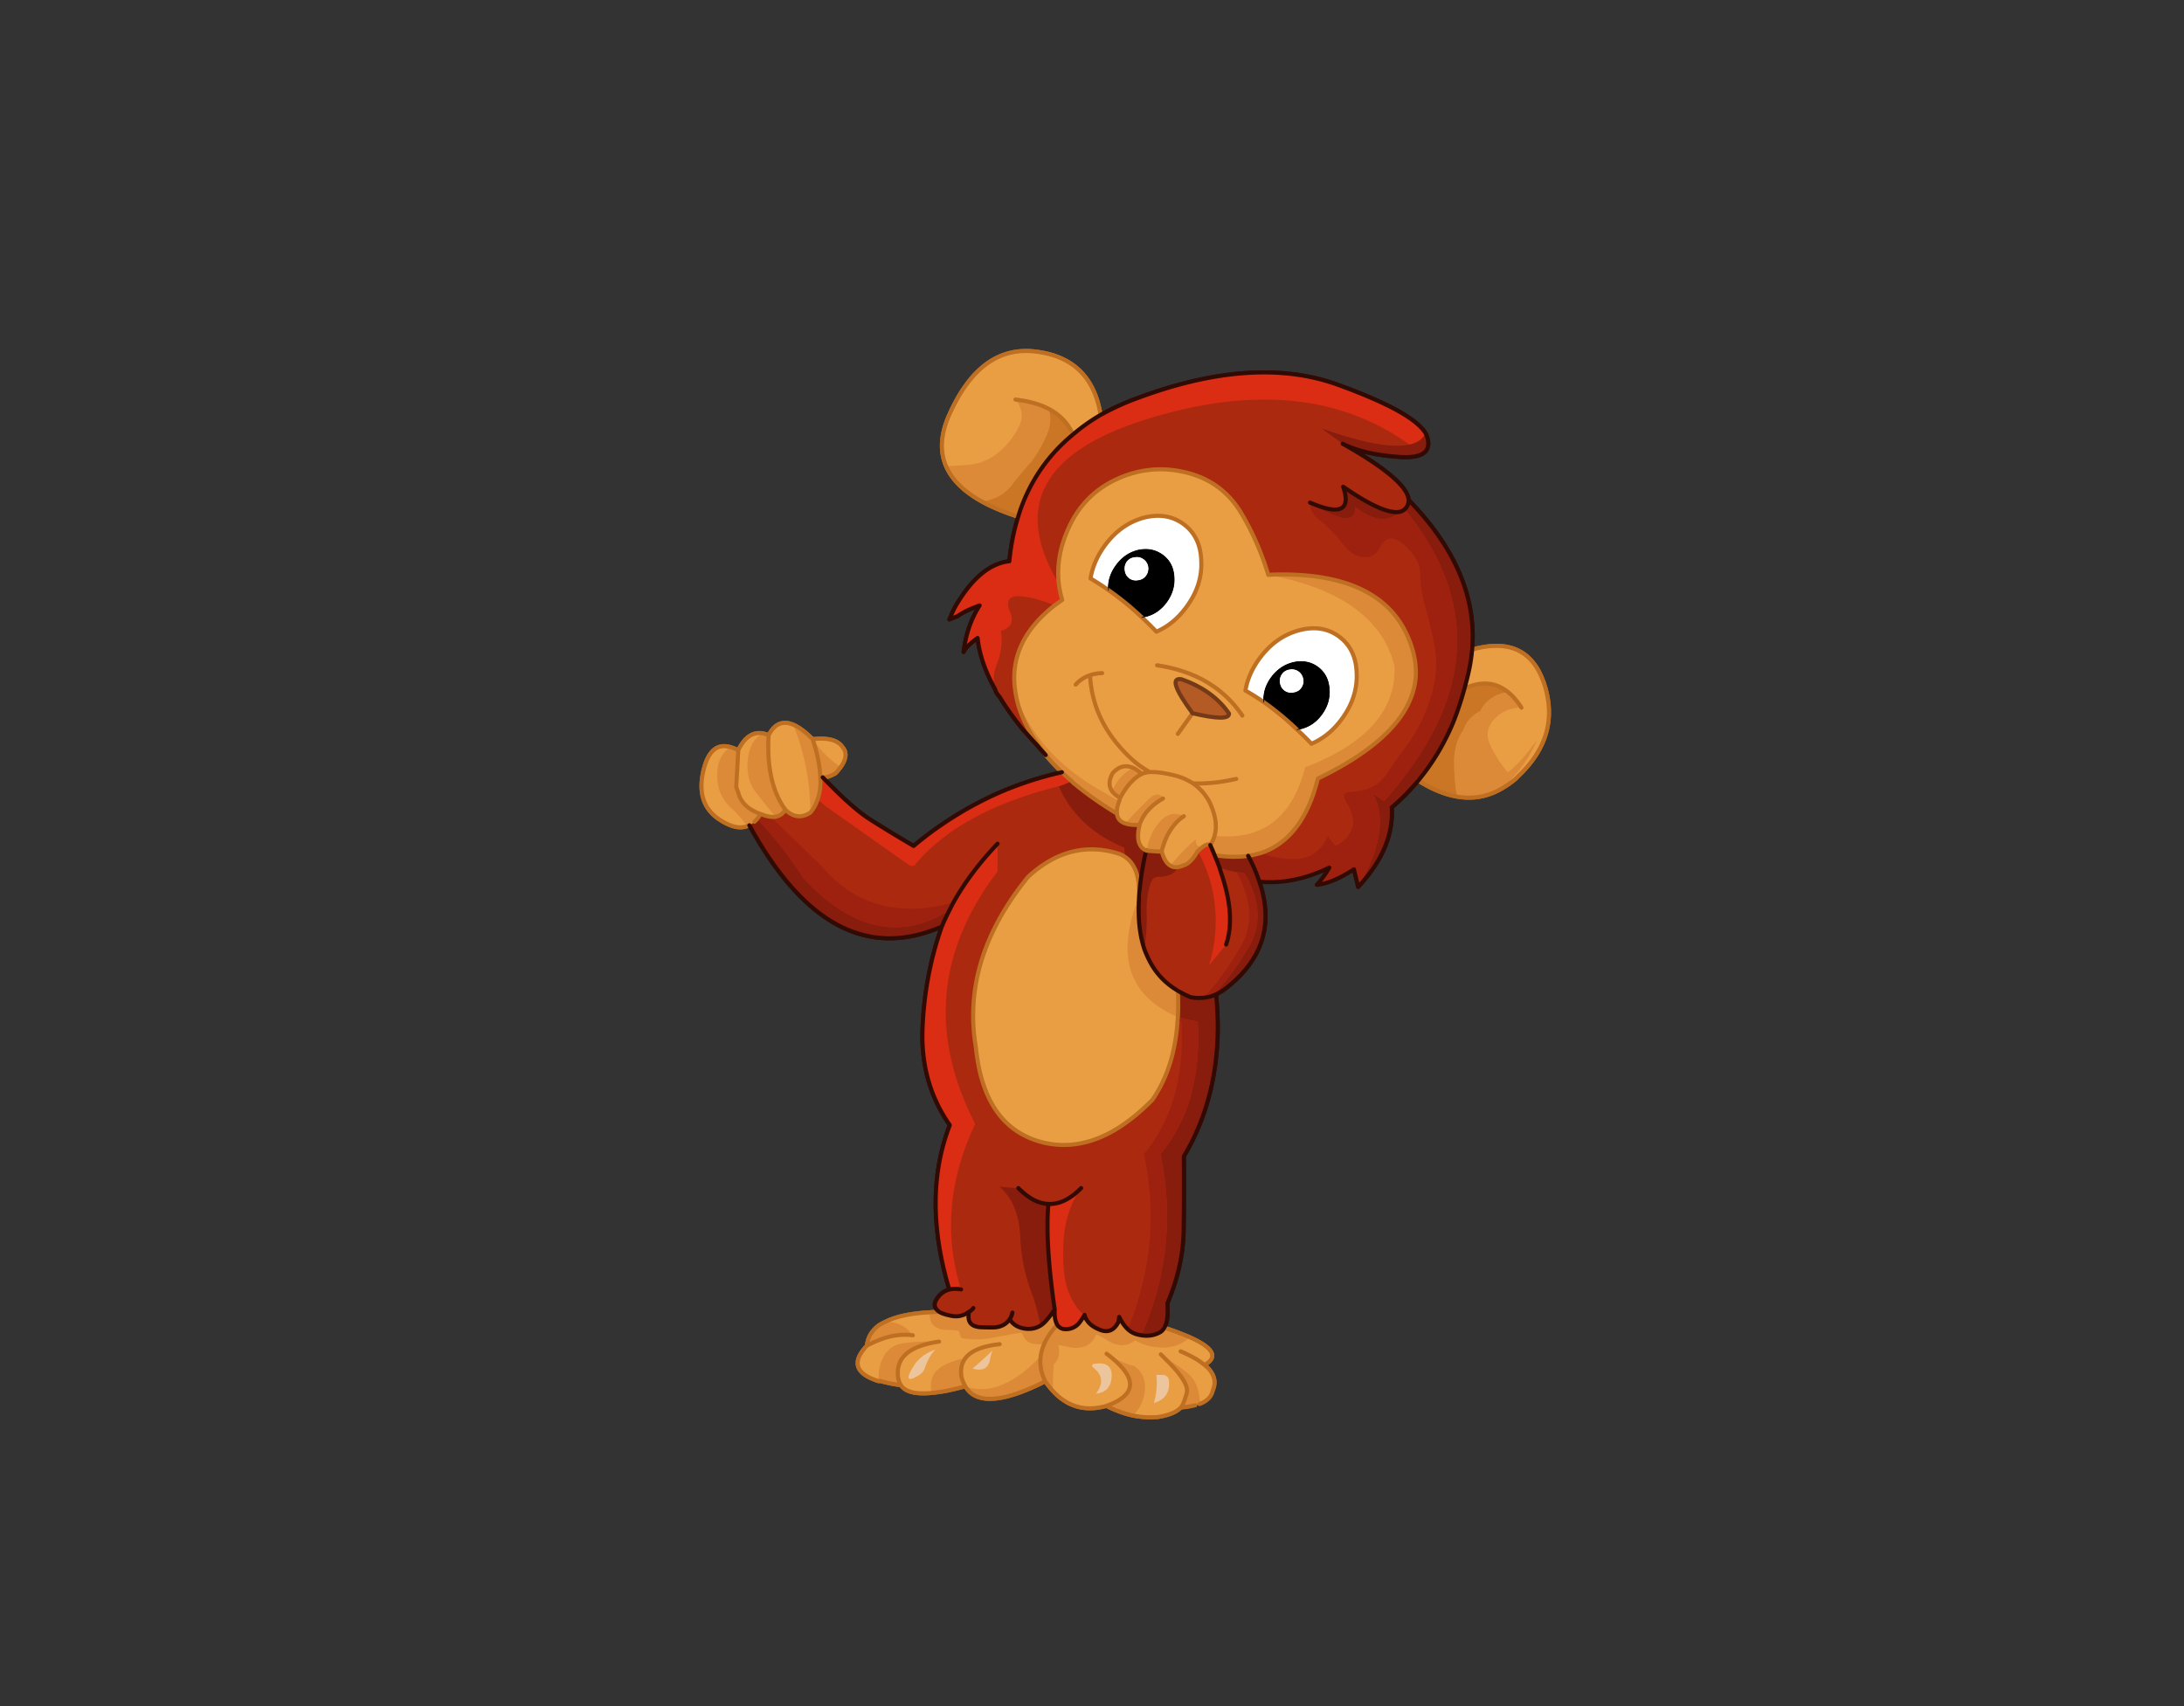 <svg xmlns="http://www.w3.org/2000/svg" width="426.667" height="333.333" viewBox="0 0 426.667 333.333"><rect x="0" y="0" width="426.667" height="333.333" fill="#333333" stroke="none"/><defs><clipPath id="a"><path d="M0 250h320V0H0z"/></clipPath><clipPath id="b"><path d="M0 250h320V0H0z"/></clipPath></defs><g clip-path="url(#a)" transform="matrix(1.333 0 0 -1.333 0 333.333)"><path d="M147.975 56.7a4.352 4.352 0 0 0 0 0m1.275 19.225c1.47-1.493 2.936-2.268 4.4-2.326 1.603-.073 3.202.703 4.8 2.326-1.598-1.623-3.197-2.399-4.8-2.326-1.464.058-2.93.833-4.4 2.326m30.45 35.7c.957 2.818.7 6.36-.775 10.625l-.2.675.2-.675c1.474-4.265 1.732-7.807.775-10.625m26.75 65.15a1.727 1.727 0 0 0-.15-.75 1.576 1.576 0 0 0-.425-.6 1.58 1.58 0 0 0-.875-.4c-1.558-.21-4.275 1.022-8.15 3.7 1.181-3.463-.435-4.238-4.85-2.325 4.415-1.913 6.031-1.138 4.85 2.325 3.875-2.678 6.592-3.91 8.15-3.7.353.051.644.185.875.4.177.15.32.35.425.6.105.236.156.486.15.75M139.125 61.05c.507.13 1.082.14 1.725.025-.643.114-1.218.105-1.725-.025m15.45-2.925c-.952 6.56-1.26 11.718-.925 15.474-.336-3.756-.027-8.915.925-15.474-.44-.64-.807-1.123-1.1-1.45a4.167 4.167 0 0 0-.975-.9c-.613-.378-1.296-.536-2.05-.475-1.129.1-1.954.567-2.475 1.4-.585-.845-1.494-1.245-2.725-1.2a27.707 27.707 0 0 0-1.4.025c-1.54.047-2.148.805-1.825 2.275.323.196.532.38.625.55-.093-.17-.302-.354-.625-.55a5.379 5.379 0 0 0-.525-.326c-.634-.329-1.326-.42-2.075-.274-.755.161-1.28.32-1.575.475-.07.04-.137.082-.2.125-.887.588-.87 1.39.05 2.4.398.422.873.705 1.425.85-2.684 8.997-2.659 17.031.075 24.1-2.85 4.072-4.183 8.74-4 14 .192 5.273 1.133 10.306 2.825 15.1a32.62 32.62 0 0 0 1.1 2.35c.19.394.39.786.6 1.175 1.646 2.95 3.805 5.825 6.475 8.625-2.67-2.8-4.829-5.675-6.475-8.625a26.03 26.03 0 0 1-.6-1.176 32.62 32.62 0 0 1-1.1-2.349c-10.815-4.692-20.215.26-28.2 14.85.264.133.514.308.75.525.131.118.256.251.375.4.176.197.343.422.5.675l.025.075c.542-.243 1.034-.385 1.475-.425.251-.03.484-.03.7 0 .604.1 1.088.441 1.45 1.025 1.178-1.119 2.402-1.253 3.675-.4.46.552.81 1.185 1.05 1.9.182.52.307 1.078.375 1.675.05.513.06 1.063.025 1.65a1.45 1.45 0 0 1 .35-.075c2.893-3.03 5.234-5.105 7.025-6.225a189.837 189.837 0 0 1 6.3-3.825 52.787 52.787 0 0 0 11.85 7.5c3.095 1.41 6.387 2.51 9.875 3.3a27.92 27.92 0 0 1 1.425-1.3c.092-.096.184-.187.275-.275 1.835-1.536 3.96-3.036 6.375-4.5.07-.716.478-1.19 1.225-1.425.417-.15.941-.226 1.575-.225.151-.073.302-.148.45-.225-.408-1.92-.066-3.096 1.025-3.525v-.025c-.559-2.427-.9-4.66-1.025-6.7.124 2.04.466 4.273 1.025 6.7H168.05a2.34 2.34 0 0 1 .625-.125c.448-.064.972-.048 1.575.05.251-.962.618-1.629 1.1-2 .36-.289.793-.398 1.3-.326.254.037.521.121.8.25.453.105.937.48 1.45 1.125.2.27.41.586.625.951h.025c.162.173.32.323.475.45.567.502 1.017.652 1.35.45.226-.496.434-.987.625-1.476 1.784-.285 3.426-.318 4.925-.099a12.97 12.97 0 0 1 1.9.425c2.181.726 3.997 2.118 5.45 4.175 1.231 1.75 2.19 3.991 2.875 6.725 9.06 4.387 13.834 9.304 14.325 14.75.12 1.543-.098 3.127-.65 4.75-2.416 7.23-9.158 10.697-20.225 10.4-.24-.015-.48-.032-.725-.05-.94 3.123-2.19 6.023-3.75 8.7-1.933 3.426-4.824 5.56-8.675 6.4-3.459.765-6.817.365-10.075-1.2-3.144-1.538-5.427-3.946-6.85-7.225-1.188-2.64-1.638-5.3-1.35-7.975.103-.792.27-1.583.5-2.375a37.272 37.272 0 0 1-1.125-.8 21.616 21.616 0 0 1-2.15-1.925c-3.219-3.359-4.369-7.193-3.45-11.5.076-.413.176-.83.3-1.25.454-1.504 1.13-2.979 2.025-4.425.325-.538.683-1.07 1.075-1.6.28-.41.58-.82.9-1.225a77.363 77.363 0 0 0-1.4 1.6 73.583 73.583 0 0 0-1.45 1.6l-.5.55c-1.31 1.616-2.427 3.182-3.35 4.7-.294.364-.486.631-.575.8-.08.211-.12.336-.125.375-1.47 2.653-2.329 5.161-2.575 7.525-1.163-.829-1.846-1.513-2.05-2.05.314 2.601 1.098 4.876 2.35 6.825-1.424-.514-2.49-1.03-3.2-1.55l-1.225-.5c.358.91.717 1.66 1.075 2.25 2.34 3.88 4.906 5.972 7.7 6.275.225 2.321.658 4.496 1.3 6.525.117.403.242.795.375 1.175 1.566 4.344 4.117 7.97 7.65 10.875a27.515 27.515 0 0 0 4.05 2.875 37.588 37.588 0 0 0 5.45 2.475c11.4 4.236 21.167 4.886 29.3 1.95 6.261-2.272 10.295-4.323 12.1-6.15.336-.329.594-.646.775-.95a3.16 3.16 0 0 0 .25-.6c.625-2.175-.767-3.133-4.175-2.875-3.417.235-6.159.877-8.225 1.925 6.314-3.554 9.538-6.304 9.675-8.25 6.838-7.023 9.94-14.33 9.3-21.925a24.997 24.997 0 0 0-.4-2.775 41.384 41.384 0 0 0-.725-2.925 44.855 44.855 0 0 0-1.6-4.85c-1.333-3.225-3.058-6.108-5.175-8.65a31.77 31.77 0 0 0-3.875-3.925c.231-4.013-1.41-7.896-4.925-11.65l-.625 2.575c-2.099-1.375-3.915-2.134-5.45-2.275.647.688 1.263 1.53 1.85 2.525-3.417-1.673-6.834-2.365-10.25-2.075 2.117-6.22.476-11.428-4.925-15.625a7.437 7.437 0 0 0-2.1-1.15 5.553 5.553 0 0 0-1.175-.225 6.216 6.216 0 0 0-1.85.075c-.68.274-1.315.591-1.9.95-1.946 1.145-3.396 2.737-4.35 4.775-.219.45-.419.925-.6 1.425v.025l.05.075-.075-.025c-.67 2.115-.903 4.632-.7 7.55.097 2.87-.595 4.803-2.075 5.8a4.043 4.043 0 0 1-.95.475c-4.754 1.476-9.17.343-13.25-3.4-6.566-8.08-9.117-16.423-7.65-25.025.8-7.909 4.132-12.559 10-13.95 5.291-1.205 10.583.896 15.875 6.3 2.153 3.128 3.378 6.97 3.675 11.525.018.195.034.387.05.574a36.283 36.283 0 0 1 0 3.875 12.755 12.755 0 0 1 1.9-.949 6.216 6.216 0 0 1 1.85-.075c.396.032.788.107 1.175.225.23.08.454.171.675.275.155-1.617.238-3.192.25-4.726-.022-7.166-1.68-13.506-4.975-19.024.03-3.62.02-7.195-.025-10.726-.037-3.548-.829-7.148-2.375-10.799.104-1.83-.054-3.022-.475-3.576-.112-.285-.328-.518-.65-.699-.796-.444-1.697-.586-2.7-.426a5.086 5.086 0 0 0-.7.151 3.192 3.192 0 0 0-1.3.75c-.467.443-.883 1.043-1.25 1.8-.057-.444-.099-.703-.125-.775-.645-1.235-1.56-1.6-2.75-1.1-1.24.5-1.974 1.225-2.2 2.174a9.155 9.155 0 0 0-.775-1.174 2.485 2.485 0 0 0-1.775-.925c-.663-.056-1.146.161-1.45.65-.303.472-.428 1.214-.375 2.225" fill="#aa290f" fill-rule="evenodd"/><path d="M167.675 111.075a.23.23 0 0 1-.024.05l.074.025zm.3 14.3v.025l.025-.025z" fill="#881c0d" fill-rule="evenodd"/><path d="M162.15 44c4.611 1.654 4.62 4.204.024 7.65 4.596-3.446 4.587-5.996-.024-7.65m14.375 6c-.819.692-1.986 1.359-3.5 2 1.514-.641 2.681-1.308 3.5-2m-3.45-6.225c.256.287.54.995.85 2.125.275 1.038-.792 2.721-3.2 5.05 2.408-2.329 3.475-4.012 3.2-5.05-.31-1.13-.594-1.838-.85-2.125m-35.45 9.65c-4.064-.586-6.08-2.128-6.05-4.625.003-.713.161-1.305.474-1.775-.313.47-.47 1.062-.474 1.775-.03 2.497 1.986 4.039 6.05 4.625m15.55-5.8c-.608 1.229-.825 2.455-.65 3.675.082.595.25 1.186.5 1.775.422.946 1.064 1.888 1.925 2.825-.86-.937-1.503-1.879-1.925-2.825a6.928 6.928 0 0 1-.5-1.775c-.175-1.22.042-2.446.65-3.675M146.5 53.05c-.265-.033-.523-.067-.775-.1-2.125-.338-3.55-1.005-4.275-2-.543-.747-.717-1.664-.526-2.75-.19 1.086-.017 2.003.526 2.75.724.995 2.15 1.662 4.275 2 .252.033.51.067.775.1m-12.725 1.3c-2.083.288-4.325-.221-6.726-1.525 2.401 1.304 4.643 1.813 6.726 1.525M115.1 131.375c-1.204 1.664-1.97 3.713-2.3 6.15-.208 1.456-.258 3.048-.15 4.775-.108-1.727-.058-3.319.15-4.775.33-2.437 1.096-4.486 2.3-6.15m42.15 55c-3.534-2.906-6.084-6.531-7.65-10.875-.134-.38-.259-.771-.375-1.175-2.136.688-3.969 1.463-5.5 2.325-2.553 1.454-4.244 3.154-5.075 5.1-.945 2.208-.779 4.733.5 7.575 3.062 6.831 7.295 9.897 12.7 9.2 5.408-.674 8.56-3.766 9.45-9.275a27.558 27.558 0 0 1-4.05-2.875m-8.425 5.125c1.898-.218 3.498-.66 4.8-1.325 1.714-.887 2.922-2.154 3.625-3.8-.703 1.646-1.91 2.913-3.625 3.8-1.302.665-2.902 1.107-4.8 1.325m20.75-38.95c5.561-.824 9.728-3.282 12.5-7.375-2.772 4.093-6.939 6.551-12.5 7.375m-40.55-104.9l-.25.025v-.05c-3.41 1.073-3.985 2.807-1.726 5.2.13 1.222.721 2.222 1.776 3 .295.188.62.363.974.525 1.53.762 3.69 1.22 6.476 1.375.441.037.9.061 1.375.075.063-.043.13-.085.2-.125.295-.155.82-.314 1.574-.475.75-.145 1.441-.054 2.076.275.203.112.378.219.525.325-.323-1.47.285-2.228 1.825-2.275.372-.018.84-.027 1.4-.025 1.231-.045 2.14.355 2.725 1.2.521-.833 1.346-1.3 2.475-1.4.753-.061 1.437.097 2.05.475.347.224.671.524.975.9.293.327.66.81 1.1 1.45-.053-1.011.072-1.753.375-2.225.304-.489.787-.706 1.45-.65a2.485 2.485 0 0 1 1.774.925c.292.376.55.767.776 1.175.225-.95.96-1.675 2.2-2.175 1.188-.501 2.104-.135 2.75 1.1.025.073.067.331.125.775.367-.757.783-1.357 1.25-1.8a3.192 3.192 0 0 1 1.3-.75c.24-.068.472-.119.7-.15 1.003-.161 1.903-.019 2.7.425.321.181.537.414.65.7 1.47-.486 2.712-.953 3.724-1.4 3.502-1.561 4.228-2.92 2.176-4.075a6.91 6.91 0 0 0 .425-.35c1.038-1.057 1.304-2.173.8-3.35-.483-.829-1.05-1.362-1.7-1.6-.653-.242-1.11-.442-1.376-.6-.263-.159-.796-.267-1.599-.325-.62-.669-1.737-1.135-3.35-1.4-1.25-.107-2.5-.032-3.75.225-1.275.285-2.55.752-3.825 1.4-3.084-.866-5.693-.142-7.825 2.175-.403.427-.786.91-1.15 1.45a86.799 86.799 0 0 0-.65-.35c-3.483-1.694-6.2-2.427-8.15-2.2-1.328.147-2.294.746-2.9 1.8a44.05 44.05 0 0 0-2.676-.65 24.1 24.1 0 0 0-2.274-.325c-2.343-.222-3.835.153-4.476 1.125-1.174.166-2.183.374-3.024.625m38.625 63.475a.165.165 0 0 0 .024-.05v-.025c.182-.5.381-.975.601-1.425a10.665 10.665 0 0 1 4.35-4.775 36.282 36.282 0 0 0 0-3.875l-.05-.575c-.297-4.555-1.523-8.397-3.675-11.525-5.292-5.404-10.584-7.505-15.875-6.3-5.869 1.391-9.202 6.041-10 13.95-1.467 8.602 1.083 16.944 7.65 25.025 4.08 3.743 8.496 4.876 13.25 3.4.345-.121.662-.279.95-.475 1.48-.996 2.171-2.93 2.075-5.8-.203-2.918.03-5.435.7-7.55m13.525 24.775c-2.294-.521-4.41-.737-6.35-.65 1.94-.087 4.056.129 6.35.65m-13.826.725c-1.163-.556-2.22-1.723-3.175-3.5.954 1.777 2.012 2.944 3.175 3.5m-.349-7.45c.2.555.466 1.072.8 1.55.644.901 1.527 1.668 2.65 2.3-1.123-.632-2.006-1.399-2.65-2.3a6.632 6.632 0 0 1-.8-1.55m3.25-3.875c.158.62.35 1.195.575 1.725a8.075 8.075 0 0 1 0 0 11.863 11.863 0 0 1-.575-1.725m7.125.9c.288.433.496.891.625 1.375.415 1.439.148 3.122-.8 5.05-.616 1.091-1.408 1.966-2.375 2.625-.804.532-1.72.923-2.75 1.175-1.482.361-2.665.52-3.55.475.885.045 2.068-.114 3.55-.475 1.03-.252 1.946-.643 2.75-1.175.967-.659 1.76-1.534 2.375-2.625.948-1.928 1.215-3.611.8-5.05a4.616 4.616 0 0 0-.625-1.375m-13.675 4.6c-.058.504.051 1.121.325 1.85.044.152.094.31.15.475-.548.29-.948.614-1.2.975-.507.75-.473 1.633.1 2.65.904 1.002 1.912 1.252 3.024.75.403-.197.82-.488 1.25-.875.304.153.696.245 1.176.275a13.378 13.378 0 0 0-2.8 2.025c-3.738 3.492-5.73 7.55-5.975 12.175.245-4.625 2.237-8.683 5.974-12.175a13.378 13.378 0 0 1 2.801-2.025c-.48-.03-.872-.122-1.176-.275-.43.387-.847.678-1.25.875-1.112.502-2.12.252-3.024-.75-.573-1.017-.607-1.9-.1-2.65.252-.361.652-.685 1.2-.975a12.502 12.502 0 0 1-.15-.475c-.274-.729-.383-1.346-.325-1.85m16.425 14.675c-1.555 2.265-3.87 3.94-6.95 5.025-1.58.291-1.047-1.368 1.6-4.975 3.593-.844 5.376-.86 5.35-.05m-5.35.05l-2.15-3.025zm39.85 3.625c2.44 1.114 4.556.947 6.35-.5.72-.565 1.386-1.331 2-2.3-.614.969-1.28 1.735-2 2.3-1.794 1.447-3.91 1.614-6.35.5m-29.4-2a41.799 41.799 0 0 0 4.874-4.025 45.049 45.049 0 0 0 2.101-2.075c1.753.743 3.253 1.976 4.5 3.7 1.535 2.115 2.243 4.357 2.125 6.725-.088 2.348-.963 4.123-2.625 5.325-1.66 1.199-3.637 1.482-5.925.85-2.27-.649-4.18-2.032-5.726-4.15-1.08-1.492-1.754-3.042-2.024-4.65a38.012 38.012 0 0 0 2.7-1.7m-22.775 16.425a41.648 41.648 0 0 0 4.9-4 45.136 45.136 0 0 0 2.124-2.1c1.745.751 3.238 1.993 4.476 3.725 1.527 2.107 2.227 4.34 2.1 6.7-.08 2.356-.947 4.14-2.6 5.35-1.67 1.215-3.653 1.515-5.95.9-2.255-.657-4.147-2.049-5.675-4.175-1.072-1.508-1.738-3.075-2-4.7a36.817 36.817 0 0 0 2.625-1.7m53.3-8.725c5.608 1.589 9.183-.261 10.724-5.55 1.413-4.904.047-9.279-4.099-13.125-.069-.073-.135-.149-.2-.225a13.465 13.465 0 0 0-1.975-1.4c-2.065-1.241-4.28-1.658-6.65-1.25-1.814.307-3.713 1.09-5.7 2.35 2.116 2.542 3.842 5.425 5.175 8.65.245.622.48 1.256.7 1.9.33.957.63 1.94.9 2.95.272.946.513 1.921.724 2.925.188.932.322 1.858.401 2.775m-95.525-18.65a4.81 4.81 0 0 1-.025.325c-.089 1.498-.447 3.206-1.075 5.125l-.025.075.025-.075c.628-1.919.986-3.627 1.075-5.125a4.81 4.81 0 0 0 .025-.325m-10.725-7.225c-1.115-.418-2.48-.084-4.1 1-2.16 1.442-2.969 3.634-2.425 6.575.622 3.245 1.964 4.587 4.025 4.025a6.02 6.02 0 0 0 1.2-.475c.92 1.902 2.12 2.727 3.6 2.475.271-.052.555-.144.85-.275.854 1.673 2.054 2.189 3.6 1.55.845-.359 1.795-1.068 2.85-2.125 2.266.25 3.733-.15 4.4-1.2.638-.729.547-1.687-.275-2.875a7.866 7.866 0 0 0-.775-.925c-.749-.434-1.374-.634-1.875-.6a1.489 1.489 0 0 0-.35.075c.033-.587.025-1.137-.025-1.65a7.807 7.807 0 0 0-.375-1.675 5.867 5.867 0 0 0-1.05-1.9c-1.273-.852-2.498-.719-3.675.4-.363-.584-.846-.926-1.45-1.025a2.642 2.642 0 0 0-.7 0c-.442.04-.933.182-1.475.425H111.424c-1.826.648-2.91 1.723-3.25 3.225-.115.22-.207.47-.274.75l.3 5.35-.3-5.35c.067-.28.16-.53.274-.75.34-1.502 1.424-2.577 3.25-3.225l.026-.075a4.844 4.844 0 0 0-.5-.675 3.35 3.35 0 0 0-.375-.4 3.35 3.35 0 0 0-.75-.525 4.14 4.14 0 0 0-.325-.125m43.75 10.425c-.32.406-.62.814-.9 1.225-.392.529-.75 1.063-1.075 1.6-.896 1.446-1.57 2.921-2.025 4.425-.124.42-.224.837-.3 1.25-.919 4.308.231 8.141 3.45 11.5a21.477 21.477 0 0 0 2.15 1.925c.36.267.735.534 1.124.8-.23.792-.397 1.583-.5 2.375-.287 2.675.163 5.334 1.351 7.975 1.422 3.279 3.706 5.688 6.85 7.225 3.257 1.565 6.616 1.966 10.075 1.2 3.85-.841 6.742-2.974 8.675-6.4 1.56-2.677 2.81-5.577 3.75-8.7.244.018.485.035.724.05 11.068.297 17.81-3.169 20.226-10.4.552-1.623.768-3.206.65-4.75-.49-5.446-5.266-10.363-14.325-14.75-.686-2.734-1.645-4.975-2.875-6.725-1.453-2.057-3.27-3.449-5.45-4.175a13.114 13.114 0 0 0-1.9-.425c-1.5-.219-3.14-.186-4.925.1-.19.488-.399.98-.625 1.475-.333.202-.784.052-1.35-.45a4.863 4.863 0 0 1-.476-.45h-.024a11.066 11.066 0 0 0-.625-.95c-.514-.646-.997-1.021-1.45-1.125a2.856 2.856 0 0 0-.8-.25c-.507-.073-.94.036-1.3.325-.482.371-.849 1.038-1.1 2-.603-.097-1.127-.114-1.576-.05a2.439 2.439 0 0 0-.625.125H168l-.026.025c-1.09.43-1.432 1.604-1.024 3.525.015.086.032.169.05.25-.173-.011-.34-.019-.5-.025-.634-.001-1.159.074-1.576.225-.747.234-1.155.709-1.224 1.425-2.415 1.465-4.54 2.965-6.375 4.5-.092.088-.183.179-.276.275-.497.424-.972.857-1.424 1.3a28.914 28.914 0 0 0-2.375 2.525" fill="#ea9e44" fill-rule="evenodd"/><path d="M185.225 147.15a38.24 38.24 0 0 1-2.7 1.7c.27 1.609.945 3.158 2.025 4.65 1.546 2.118 3.454 3.5 5.726 4.15 2.288.632 4.263.349 5.925-.85 1.662-1.202 2.537-2.977 2.625-5.325.118-2.368-.59-4.61-2.125-6.725-1.247-1.724-2.747-2.957-4.5-3.7a45.049 45.049 0 0 1-2.101 2.075c.126.022.25.047.375.075 1.337.283 2.429 1.016 3.275 2.2.843 1.167 1.193 2.442 1.05 3.825-.125 1.335-.691 2.368-1.7 3.1-1.011.719-2.186.935-3.524.65-1.333-.32-2.425-1.061-3.276-2.225-.812-1.123-1.17-2.324-1.075-3.6m5.125 4.55c.396-.28.639-.672.726-1.175a1.764 1.764 0 0 0-.326-1.35c-.28-.38-.671-.605-1.174-.675-.508-.09-.957.002-1.351.275-.388.28-.621.672-.7 1.175-.082.507.018.957.3 1.35.28.389.672.622 1.175.7.507.082.957-.018 1.35-.3m-24.1 16.75c.507.09.957-.001 1.35-.275.405-.28.655-.671.75-1.175a1.832 1.832 0 0 0-.35-1.375c-.28-.38-.671-.605-1.174-.675-.508-.09-.957.002-1.351.275-.388.28-.621.672-.7 1.175-.082.516.018.974.3 1.375.28.38.672.605 1.175.675m1.1-8.875c.125.022.25.047.375.075 1.337.283 2.429 1.017 3.275 2.2.843 1.175 1.193 2.459 1.05 3.85-.125 1.318-.691 2.335-1.7 3.05-1.011.727-2.186.952-3.524.675-1.325-.32-2.41-1.061-3.25-2.225-.83-1.132-1.205-2.34-1.125-3.625a36.92 36.92 0 0 1-2.625 1.7c.26 1.625.927 3.192 2 4.7 1.528 2.126 3.42 3.518 5.674 4.175 2.298.615 4.28.315 5.95-.9 1.654-1.21 2.52-2.994 2.6-5.35.128-2.36-.572-4.593-2.1-6.7-1.238-1.732-2.73-2.974-4.475-3.725a44.654 44.654 0 0 1-2.125 2.1" fill="#fff" fill-rule="evenodd"/><path d="M190.1 143.125a41.799 41.799 0 0 1-4.875 4.025c-.095 1.276.263 2.476 1.075 3.6.85 1.164 1.943 1.906 3.276 2.225 1.338.285 2.513.068 3.524-.65 1.009-.732 1.575-1.765 1.7-3.1.143-1.383-.207-2.658-1.05-3.825-.846-1.184-1.938-1.917-3.275-2.2a7.77 7.77 0 0 0-.375-.075m.25 8.575c-.393.282-.843.382-1.35.3-.503-.078-.894-.312-1.174-.7-.283-.393-.383-.843-.3-1.35.078-.503.31-.895.699-1.175.394-.274.843-.365 1.35-.275.504.07.895.295 1.175.675.29.393.399.843.326 1.35-.087.503-.33.895-.726 1.175m-24.1 16.75c-.503-.07-.894-.295-1.174-.675-.283-.401-.383-.859-.3-1.375.078-.503.31-.895.699-1.175.394-.273.843-.365 1.35-.275.504.07.895.295 1.175.675.299.401.415.859.35 1.375a1.77 1.77 0 0 1-.75 1.175c-.393.274-.843.366-1.35.275m1.1-8.875a41.648 41.648 0 0 1-4.9 4c-.08 1.285.296 2.493 1.126 3.625.84 1.164 1.925 1.906 3.25 2.225 1.338.277 2.513.052 3.524-.675 1.009-.715 1.575-1.732 1.7-3.05.143-1.391-.207-2.675-1.05-3.85-.846-1.183-1.938-1.917-3.275-2.2a8.287 8.287 0 0 0-.375-.075" fill-rule="evenodd"/><path d="M111.45 130.7v.075h.025z" fill="#9e2110" fill-rule="evenodd"/><path d="M111.45 130.7l-.025.075h.025zm17.325-83.075v.05l.25-.025a2.404 2.404 0 0 0-.25-.025M166.5 129.15c.16.006.327.014.5.025a7.365 7.365 0 0 1-.05-.25c-.148.077-.299.152-.45.225" fill="#dc8a38" fill-rule="evenodd"/><path d="M180.125 145.475c.026-.81-1.757-.794-5.35.05-2.647 3.607-3.18 5.265-1.6 4.975 3.079-1.085 5.395-2.76 6.95-5.025" fill="#b45a25" fill-rule="evenodd"/><path d="M162.15 44c4.611 1.654 4.62 4.204.024 7.65M176.525 50c-.819.692-1.986 1.359-3.5 2m.05-8.225c.256.287.54.995.85 2.125.275 1.038-.792 2.721-3.2 5.05-.186.2-.387.401-.6.6m-32.5 1.875c-4.064-.586-6.08-2.128-6.05-4.625.003-.713.161-1.305.474-1.775m21.125.6c-.607 1.229-.824 2.455-.649 3.675.082.595.25 1.186.5 1.775.422.946 1.064 1.888 1.925 2.825m-8.45-2.85c-.265-.033-.523-.067-.775-.1-2.125-.338-3.55-1.005-4.275-2-.543-.747-.717-1.664-.526-2.75a5.78 5.78 0 0 1 .551-1.325m-7.7 7.475c-2.083.288-4.325-.221-6.726-1.525m-11.949 78.55c-1.204 1.664-1.97 3.713-2.3 6.15-.208 1.456-.258 3.048-.15 4.775m-1.2-11.525v-.075m-3.25 9.4l-.3-5.35c.067-.28.16-.53.274-.75.34-1.502 1.424-2.577 3.25-3.225H111.475m7.625 10.95l.025-.075c.628-1.919.986-3.627 1.075-5.125a4.81 4.81 0 0 0 .025-.325m-10.725-7.225c-1.115-.418-2.48-.084-4.1 1-2.16 1.442-2.969 3.634-2.425 6.575.622 3.245 1.964 4.587 4.025 4.025a6.02 6.02 0 0 0 1.2-.475c.92 1.902 2.12 2.727 3.6 2.475.271-.052.555-.144.85-.275.854 1.673 2.054 2.189 3.6 1.55.845-.359 1.795-1.068 2.85-2.125 2.266.25 3.733-.15 4.4-1.2.638-.729.547-1.687-.275-2.875a7.866 7.866 0 0 0-.775-.925c-.749-.434-1.374-.634-1.875-.6M159.75 151.1a5.998 5.998 0 0 0 1.775.3m-.226 37.85c-.89 5.509-4.04 8.601-9.449 9.275-5.405.697-9.638-2.369-12.7-9.2-1.279-2.842-1.445-5.367-.5-7.575.831-1.946 2.522-3.646 5.075-5.1 1.531-.862 3.364-1.637 5.5-2.325m-.4 17.175c1.898-.218 3.498-.66 4.8-1.325 1.714-.887 2.922-2.154 3.625-3.8m12.325-33.825c5.561-.824 9.728-3.282 12.5-7.375m-11.45-89.7c1.47-.486 2.712-.953 3.724-1.4 3.502-1.561 4.228-2.92 2.176-4.075a6.91 6.91 0 0 0 .425-.35c1.038-1.057 1.304-2.173.8-3.35-.483-.829-1.05-1.362-1.7-1.6-.653-.242-1.11-.442-1.376-.6-.263-.159-.796-.267-1.599-.325-.62-.669-1.737-1.135-3.35-1.4-1.25-.107-2.5-.032-3.75.225-1.275.285-2.55.752-3.825 1.4-3.084-.866-5.693-.142-7.825 2.175-.403.427-.786.91-1.15 1.45a86.799 86.799 0 0 0-.65-.35c-3.483-1.694-6.2-2.427-8.15-2.2-1.328.147-2.294.746-2.9 1.8a44.05 44.05 0 0 0-2.676-.65 24.1 24.1 0 0 0-2.274-.325c-2.343-.222-3.835.153-4.476 1.125-1.174.166-2.183.374-3.024.625a2.404 2.404 0 0 0-.25-.025c-3.41 1.073-3.985 2.807-1.726 5.2.13 1.222.721 2.222 1.776 3 .295.188.62.363.974.525 1.53.762 3.69 1.22 6.476 1.375.441.037.9.061 1.375.075m34.975 47.05a36.282 36.282 0 0 0 0-3.875l-.05-.575c-.297-4.555-1.523-8.397-3.675-11.525-5.292-5.404-10.584-7.505-15.875-6.3-5.869 1.391-9.202 6.041-10 13.95-1.467 8.602 1.083 16.944 7.65 25.025 4.08 3.743 8.496 4.876 13.25 3.4.345-.121.662-.279.95-.475 1.48-.996 2.171-2.93 2.075-5.8m9.075 7.075a1.135 1.135 0 0 1-.5-.45m.024 0h-.024a11.066 11.066 0 0 0-.625-.95c-.514-.646-.997-1.021-1.45-1.125a2.856 2.856 0 0 0-.8-.25c-.507-.073-.94.036-1.3.325-.482.371-.849 1.038-1.1 2m10.924 10.6c-2.293-.521-4.409-.737-6.349-.65m-7.476 1.375c-1.163-.556-2.22-1.723-3.175-3.5m2.326-3.975c.16.006.327.014.5.025.2.555.466 1.072.8 1.55.644.901 1.527 1.668 2.65 2.3m-59-2.325a4.844 4.844 0 0 0-.5-.675 3.35 3.35 0 0 0-.375-.4m10 6.5a1.489 1.489 0 0 0-.35.075c.033-.587.025-1.137-.025-1.65a7.807 7.807 0 0 0-.375-1.675 5.867 5.867 0 0 0-1.05-1.9c-1.273-.852-2.498-.719-3.675.4-.363-.584-.846-.926-1.45-1.025a2.642 2.642 0 0 0-.7 0c-.442.04-.933.182-1.475.425m55.025-1.625c-.634-.001-1.159.074-1.576.225-.747.234-1.155.709-1.224 1.425-2.415 1.465-4.54 2.965-6.375 4.5-.092.088-.183.179-.276.275-.497.424-.972.857-1.424 1.3a28.914 28.914 0 0 0-2.375 2.525m15.424-14.15c.45-.064.973-.047 1.576.05.158.62.35 1.195.575 1.725a8.075 8.075 0 0 0 1.15 1.975c.441.58.95 1.055 1.525 1.425m-6.5-1.25a5.524 5.524 0 0 1-.05-.25c-.408-1.921-.067-3.095 1.024-3.525l.026-.025m9.375.825c.288.433.496.891.625 1.375.415 1.439.148 3.122-.8 5.05-.616 1.091-1.408 1.966-2.375 2.625-.804.532-1.72.923-2.75 1.175-1.482.361-2.665.52-3.55.475m-4.825-6.1c-.058.504.051 1.121.325 1.85.044.152.094.31.15.475-.548.29-.948.614-1.2.975-.507.75-.473 1.633.1 2.65.904 1.002 1.912 1.252 3.024.75.403-.197.82-.488 1.25-.875.304.153.696.245 1.176.275a13.378 13.378 0 0 0-2.8 2.025c-3.738 3.492-5.73 7.55-5.975 12.175a5.002 5.002 0 0 1-2.1-1.375m17.125-4.2l-2.15-3.025m17.474.625a41.799 41.799 0 0 1-4.875 4.025m30.526 7.7c5.608 1.589 9.183-.261 10.724-5.55 1.413-4.904.047-9.279-4.099-13.125-.069-.073-.135-.149-.2-.225a13.465 13.465 0 0 0-1.975-1.4c-2.065-1.241-4.28-1.658-6.65-1.25-1.814.307-3.713 1.09-5.7 2.35m6.775 13.5c2.44 1.114 4.556.947 6.35-.5.72-.565 1.386-1.331 2-2.3m-32.876-3.225a45.049 45.049 0 0 0 2.101-2.075c1.753.743 3.253 1.976 4.5 3.7 1.535 2.115 2.243 4.357 2.125 6.725-.088 2.348-.963 4.123-2.625 5.325-1.66 1.199-3.637 1.482-5.925.85-2.27-.649-4.18-2.032-5.726-4.15-1.08-1.492-1.754-3.042-2.024-4.65a38.012 38.012 0 0 0 2.7-1.7m-17.876 12.425a41.648 41.648 0 0 1-4.899 4m4.9-4a45.136 45.136 0 0 0 2.124-2.1c1.745.751 3.238 1.993 4.476 3.725 1.527 2.107 2.227 4.34 2.1 6.7-.08 2.356-.947 4.14-2.6 5.35-1.67 1.215-3.653 1.515-5.95.9-2.255-.657-4.147-2.049-5.675-4.175-1.072-1.508-1.738-3.075-2-4.7a36.817 36.817 0 0 0 2.625-1.7m-9.2-24.175c-.32.406-.62.814-.9 1.225-.392.529-.75 1.063-1.075 1.6-.896 1.446-1.57 2.921-2.025 4.425-.124.42-.224.837-.3 1.25-.919 4.308.231 8.141 3.45 11.5a21.477 21.477 0 0 0 2.15 1.925c.36.267.735.534 1.124.8-.23.792-.397 1.583-.5 2.375-.287 2.675.163 5.334 1.351 7.975 1.422 3.279 3.706 5.688 6.85 7.225 3.257 1.565 6.616 1.966 10.075 1.2 3.85-.841 6.742-2.974 8.675-6.4 1.56-2.677 2.81-5.577 3.75-8.7.244.018.485.035.724.05 11.068.297 17.81-3.169 20.226-10.4.552-1.623.768-3.206.65-4.75-.49-5.446-5.266-10.363-14.325-14.75-.686-2.734-1.645-4.975-2.875-6.725-1.453-2.057-3.27-3.449-5.45-4.175a13.114 13.114 0 0 0-1.9-.425c-1.5-.219-3.14-.186-4.925.1" fill="none" stroke="#be6f21" stroke-width=".6" stroke-linecap="round" stroke-linejoin="round" stroke-miterlimit="3"/><path d="M185.225 147.15c-.095 1.276.263 2.477 1.075 3.6.85 1.164 1.943 1.906 3.276 2.225 1.338.285 2.513.069 3.524-.65 1.009-.732 1.575-1.765 1.7-3.1.143-1.383-.207-2.658-1.05-3.825-.846-1.184-1.938-1.917-3.275-2.2a7.77 7.77 0 0 0-.375-.075m.25 8.575c.396-.28.639-.672.726-1.175a1.764 1.764 0 0 0-.326-1.35c-.28-.38-.671-.605-1.174-.675-.508-.09-.957.002-1.351.275-.388.28-.621.672-.7 1.175-.082.507.018.957.3 1.35.28.389.672.622 1.175.7.507.082.957-.018 1.35-.3zm-24.1 16.75c.507.09.957-.001 1.35-.275.405-.28.655-.671.75-1.175a1.832 1.832 0 0 0-.35-1.375c-.28-.38-.671-.605-1.174-.675-.508-.09-.957.002-1.351.275-.388.28-.621.672-.7 1.175-.082.516.018.974.3 1.375.28.38.672.605 1.175.675zm-3.8-4.875c-.08 1.285.296 2.493 1.126 3.625.84 1.164 1.925 1.906 3.25 2.225 1.338.277 2.513.052 3.524-.675 1.009-.715 1.575-1.732 1.7-3.05.143-1.391-.207-2.675-1.05-3.85-.846-1.183-1.938-1.917-3.275-2.2a8.287 8.287 0 0 0-.375-.075" fill="none" stroke="#000" stroke-width=".1" stroke-linecap="round" stroke-linejoin="round" stroke-miterlimit="3"/><path d="M154.575 58.125c-.952 6.56-1.26 11.718-.925 15.475m-5.675-16.9c.08.125.155.259.225.4.08.192.137.383.175.575m6.2.45c-.44-.64-.807-1.123-1.1-1.45a4.167 4.167 0 0 0-.975-.9c-.613-.378-1.297-.536-2.05-.475-1.129.1-1.954.567-2.475 1.4-.586-.845-1.494-1.245-2.725-1.2a27.683 27.683 0 0 0-1.4.025c-1.54.047-2.148.805-1.825 2.275m7.225 18.125c1.47-1.492 2.936-2.268 4.4-2.325 1.603-.074 3.202.702 4.8 2.325M139.125 61.05c.507.131 1.082.139 1.725.025m-3.2-3.275c.063-.043.13-.085.2-.125.295-.155.82-.314 1.575-.475.75-.145 1.441-.054 2.075.275.203.112.378.219.525.325.323.196.531.38.625.55m10.6 81.05a77.363 77.363 0 0 0-1.4 1.6 75.999 75.999 0 0 0-1.45 1.6l-.5.55c-1.31 1.616-2.427 3.183-3.35 4.7-.294.364-.486.631-.575.8-.08.211-.12.336-.125.375-1.47 2.653-2.329 5.161-2.575 7.525-1.163-.829-1.846-1.512-2.05-2.05.314 2.602 1.098 4.876 2.35 6.825-1.424-.513-2.49-1.03-3.2-1.55l-1.225-.5c.358.91.717 1.66 1.075 2.25 2.34 3.88 4.906 5.972 7.7 6.275.225 2.321.658 4.496 1.3 6.525m0 0c.117.404.242.795.375 1.175 1.566 4.344 4.117 7.969 7.65 10.875m0 0a27.515 27.515 0 0 0 4.05 2.875m-6.725-131.125c-.053-1.011.072-1.753.375-2.225.304-.489.787-.706 1.45-.65a2.488 2.488 0 0 1 1.775.925c.291.376.55.767.775 1.175.226-.95.96-1.675 2.2-2.175 1.19-.501 2.105-.135 2.75 1.1.026.073.068.331.125.775.367-.757.783-1.357 1.25-1.8a3.192 3.192 0 0 1 1.3-.75c.24-.068.473-.119.7-.15 1.003-.161 1.904-.019 2.7.425.322.181.538.414.65.7M137.65 57.8c-.887.589-.87 1.389.05 2.4.398.422.873.705 1.425.85-2.684 8.997-2.659 17.031.075 24.1-2.85 4.073-4.184 8.74-4 14 .191 5.273 1.133 10.306 2.825 15.1m40.2-9.925c.155-1.617.238-3.192.25-4.725-.022-7.166-1.68-13.507-4.975-19.025.03-3.621.02-7.195-.026-10.725-.036-3.549-.828-7.149-2.375-10.8.105-1.83-.053-3.022-.474-3.575m-2.95 55.6a.195.195 0 0 1-.025.05m.324 14.25v.025m-.299-14.325v-.025c.181-.5.38-.975.6-1.425.954-2.038 2.404-3.63 4.35-4.775a12.663 12.663 0 0 1 1.9-.95 6.216 6.216 0 0 1 1.85-.075c.396.032.788.108 1.175.225a7.413 7.413 0 0 1 2.1 1.15c5.401 4.197 7.042 9.405 4.925 15.625m-16.6 4.55c-.559-2.427-.9-4.66-1.025-6.7-.203-2.918.03-5.435.7-7.55m12.05.5c.957 2.818.7 6.36-.775 10.625l-.2.675a44.534 44.534 0 0 1-.725 1.8m0 0c-.19.488-.399.98-.625 1.475m-67.55 2.9c7.985-14.591 17.385-19.541 28.2-14.85.33.784.696 1.567 1.1 2.35.19.394.39.786.6 1.175 1.646 2.951 3.805 5.826 6.475 8.625m9.425 10.475c-3.488-.79-6.78-1.89-9.875-3.3a52.787 52.787 0 0 1-11.85-7.5 190.507 190.507 0 0 0-6.3 3.825c-1.79 1.12-4.132 3.195-7.025 6.225M161.3 189.25a37.588 37.588 0 0 0 5.45 2.475c11.4 4.236 21.167 4.886 29.3 1.95 6.261-2.272 10.295-4.322 12.1-6.15.336-.329.594-.646.775-.95.111-.207.194-.408.25-.6.625-2.175-.767-3.133-4.175-2.875-3.417.235-6.159.878-8.225 1.925 6.314-3.553 9.538-6.303 9.675-8.25m-8.025-54.125l.625-2.575c3.514 3.754 5.156 7.637 4.924 11.65a31.77 31.77 0 0 1 3.875 3.925c2.118 2.542 3.843 5.425 5.176 8.65.245.622.48 1.256.7 1.9.33.957.63 1.94.9 2.95.272.946.513 1.921.724 2.925.188.932.322 1.858.401 2.775.638 7.594-2.462 14.902-9.3 21.925a1.727 1.727 0 0 0-.15-.75 1.576 1.576 0 0 0-.425-.6 1.586 1.586 0 0 0-.875-.4c-1.558-.211-4.275 1.022-8.15 3.7 1.181-3.463-.435-4.238-4.85-2.325m-9.075-51.775a23.252 23.252 0 0 0 1.65-3.8" fill="none" stroke="#320a04" stroke-width=".6" stroke-linecap="round" stroke-linejoin="round" stroke-miterlimit="3"/><path d="M180.125 145.475c-1.555 2.265-3.871 3.94-6.95 5.025-1.58.29-1.047-1.368 1.6-4.975 3.593-.844 5.376-.86 5.35-.05z" fill="none" stroke="#743a18" stroke-width=".6" stroke-linecap="round" stroke-linejoin="round" stroke-miterlimit="3"/></g><g clip-path="url(#b)" transform="matrix(1.333 0 0 -1.333 0 333.333)"><path d="M181.2 122.25c2.314-4.096 2.506-7.762.575-11-1.915-3.241-3.715-5.717-5.4-7.425a6.216 6.216 0 0 0-1.85.075c-.68.274-1.315.591-1.9.95-1.946 1.145-3.396 2.737-4.35 4.775-.22.45-.419.925-.6 1.425v.025l.05.075c.27 1.722.377 3.364.325 4.925-.07 1.649.122 3.157.575 4.525.2.638.598.955 1.2.95 1.435.003 2.376.478 2.825 1.425.254.036.521.12.8.25.453.104.937.479 1.45 1.125.2.269.41.586.625.95h.025a21.52 21.52 0 0 0 2.125-5.6c.797-3.724.63-7.45-.5-11.175l2.525 3.1c.957 2.818.7 6.36-.775 10.625l-.2.675a11.847 11.847 0 0 1 2.475-.675m-32.25 25.65c.076-.413.176-.83.3-1.25.454-1.504 1.13-2.979 2.025-4.425.325-.537.683-1.071 1.075-1.6.28-.411.58-.819.9-1.225a77.363 77.363 0 0 0-1.4 1.6 75.999 75.999 0 0 0-1.45 1.6l-.5.55c-1.31 1.616-2.427 3.183-3.35 4.7-.294.364-.486.631-.575.8-.08.211-.12.336-.125.375-.349 1.237-.24 2.545.325 3.925a9.18 9.18 0 0 1 .525 4.65c1.464.431 1.914 1.348 1.35 2.75-.758 1.789-.124 2.547 1.9 2.275 1.5-.196 3.008-.621 4.525-1.275l.075-.025a21.381 21.381 0 0 1-2.15-1.925c-3.219-3.359-4.369-7.192-3.45-11.5m10-90.55c-.843.545-1.6 1.603-2.275 3.175-.674 1.558-.949 3.95-.825 7.175.128 3.235.995 5.977 2.6 8.225-1.598-1.623-3.197-2.399-4.8-2.325-1.464.057-2.93.833-4.4 2.325-.802.028-1.718.096-2.75.2 1.87-1.638 2.878-4.079 3.025-7.325a26.376 26.376 0 0 1 1.8-8.575c.382-1.034.773-2.517 1.175-4.45-.613-.378-1.297-.536-2.05-.475-1.129.1-1.954.567-2.475 1.4-.586-.845-1.494-1.245-2.725-1.2a27.683 27.683 0 0 0-1.4.025c-1.54.047-2.148.805-1.825 2.275a5.199 5.199 0 0 0-.525-.325c-.634-.329-1.326-.42-2.075-.275-.755.161-1.28.32-1.575.475-.07.04-.137.082-.2.125-.887.589-.87 1.389.05 2.4.398.422.873.705 1.425.85.507.131 1.082.139 1.725.025-2.497 7.955-1.806 16.038 2.075 24.25-6.697 13.029-5.605 25.363 3.275 37v4.075c-2.67-2.799-4.829-5.674-6.475-8.625-8.097-2.183-14.564-.367-19.4 5.45l-7.375 7.125c.251-.031.484-.031.7 0 .604.099 1.088.441 1.45 1.025 1.178-1.119 2.402-1.252 3.675-.4.46.552.81 1.186 1.05 1.9h.025a71.9 71.9 0 0 1 1.325-1.1l12.15-8.575a.245.245 0 0 1 .075-.025h.05a.899.899 0 0 1 .425 0 .395.395 0 0 1 .15.05c4.373 5.297 11.423 9.163 21.15 11.6 1.783-4.077 4.983-7.077 9.6-9l.1-1.35a4.079 4.079 0 0 1-.95.475c-4.754 1.476-9.17.343-13.25-3.4-6.566-8.081-9.117-16.423-7.65-25.025.8-7.909 4.132-12.559 10-13.95 5.291-1.205 10.583.896 15.875 6.3 2.153 3.128 3.378 6.97 3.675 11.525l.575-.1c.436-7.987-1.398-14.453-5.5-19.4 1.862-8.769 1.071-17.319-2.375-25.65-.467.443-.883 1.043-1.25 1.8-.057-.444-.099-.702-.125-.775-.645-1.235-1.56-1.601-2.75-1.1-1.24.5-1.974 1.225-2.2 2.175m37.825 127.675c6.314-3.553 9.538-6.303 9.675-8.25a1.727 1.727 0 0 0-.15-.75 1.576 1.576 0 0 0-.425-.6 1.586 1.586 0 0 0-.875-.4c-1.558-.211-4.275 1.022-8.15 3.7 1.181-3.463-.435-4.238-4.85-2.325-.094-.956.456-1.881 1.65-2.775a18.596 18.596 0 0 0 3.1-3.25c1.165-1.489 2.44-2.139 3.825-1.95.695.143 1.23.576 1.6 1.3.831 1.691 2.005 1.866 3.525.525.931-.768 1.598-1.593 2-2.475.282-.494.424-1.01.425-1.55.046-1.689.254-3.223.625-4.6a71.282 71.282 0 0 0 1.025-4.05c.415-1.498.65-2.94.7-4.325a16.028 16.028 0 0 0-.525-4.45 26.76 26.76 0 0 0-1.6-4.375 22.79 22.79 0 0 0-2.475-4.025 156.193 156.193 0 0 1-2.575-3.625c-.873-1.359-2.074-2.21-3.6-2.55a17.142 17.142 0 0 0-2.075-.275c-.783-.044-.834-.619-.15-1.725.592-.975.875-2 .85-3.075-.495-1.569-1.354-2.578-2.575-3.025-.496.469-.862.944-1.1 1.425-1.02-2.154-2.537-3.279-4.55-3.375-1.222-.043-2.323.049-3.3.275a8.567 8.567 0 0 0-1.975.6c2.181.726 3.997 2.118 5.45 4.175 1.231 1.75 2.19 3.991 2.875 6.725 9.06 4.387 13.834 9.304 14.324 14.75.12 1.544-.097 3.127-.649 4.75-2.416 7.231-9.158 10.697-20.226 10.4-.239-.015-.48-.032-.724-.05-.94 3.123-2.19 6.023-3.75 8.7-1.933 3.426-4.824 5.559-8.675 6.4-3.459.766-6.817.365-10.075-1.2-3.144-1.537-5.427-3.946-6.85-7.225-1.188-2.641-1.638-5.3-1.35-7.975-6.775 11.345-2.425 19.403 13.05 24.175 15.454 4.761 28.23 3.502 38.325-3.775-2.526-.555-6.8.228-12.826 2.35z" fill="#aa290f" fill-rule="evenodd"/><path d="M153.65 73.6c-.335-3.757-.027-8.915.925-15.475-.44-.64-.806-1.123-1.1-1.45a4.14 4.14 0 0 0-.975-.9c-.401 1.933-.793 3.417-1.175 4.45a26.433 26.433 0 0 0-1.8 8.575c-.146 3.246-1.155 5.688-3.025 7.325a43.436 43.436 0 0 1 2.75-.2c1.469-1.492 2.936-2.267 4.4-2.325m3.4 61.976c.092-.096.184-.188.275-.276 1.835-1.535 3.96-3.035 6.375-4.5.07-.715.478-1.19 1.225-1.425.417-.15.94-.225 1.575-.225.15-.072.302-.147.45-.225-.408-1.92-.066-3.095 1.025-3.525l.025-.025h.05c.518-.033.968-.067 1.35-.1.375-.04.658-.031.85.025.25-.962.618-1.63 1.1-2 .36-.29.794-.397 1.3-.325-.45-.946-1.39-1.422-2.825-1.425-.601.005-1.001-.311-1.2-.95-.453-1.367-.644-2.876-.575-4.524.053-1.562-.056-3.204-.325-4.925l-.05-.075c-.69 2.124-.93 4.657-.725 7.599.097 2.87-.594 4.804-2.075 5.8l-.1 1.35c-4.617 1.923-7.817 4.923-9.6 9 .304.068.929.318 1.875.75m-46.1-5.55c2.4-2.456 4.659-5.34 6.775-8.65 7.08-7.611 14.214-9.203 21.4-4.775a32.871 32.871 0 0 1-1.1-2.35c-10.815-4.691-20.215.259-28.2 14.85.264.133.514.308.75.525.13.119.256.252.375.4m59.675-74.55c-.112-.285-.328-.52-.65-.7-.796-.444-1.697-.585-2.7-.425 3.787 8.612 4.72 17.463 2.8 26.55 4.094 4.947 5.919 11.414 5.475 19.4l-2.925.675a36.282 36.282 0 0 1 0 3.875 12.66 12.66 0 0 1 1.9-.95 6.184 6.184 0 0 1 1.85-.074c.397.032.788.107 1.175.224 1.713 1.554 3.529 3.953 5.45 7.2 1.925 3.237 1.716 6.862-.625 10.875-.402.027-.794.069-1.175.125a11.9 11.9 0 0 0-2.475.675 45.465 45.465 0 0 1-.725 1.8c1.784-.285 3.426-.318 4.925-.1a23.243 23.243 0 0 0 1.65-3.8c2.117-6.22.476-11.427-4.925-15.624a7.308 7.308 0 0 0-1.425-.875c.155-1.618.238-3.193.25-4.726-.022-7.166-1.68-13.507-4.975-19.024a509.86 509.86 0 0 0-.025-10.726c-.036-3.55-.828-7.148-2.375-10.8.104-1.83-.054-3.021-.475-3.575m28.425 64.6c3.364 5.782 4.063 10.366 2.1 13.75l1.7-1.2c13.17 14.804 14.178 29.07 3.025 42.8.177.15.319.35.425.6.105.236.156.486.15.75 6.838-7.022 9.939-14.331 9.3-21.925a25.013 25.013 0 0 0-.4-2.774 40.739 40.739 0 0 0-.725-2.926 42.393 42.393 0 0 0-.9-2.95 44.044 44.044 0 0 0-.7-1.9c-1.333-3.224-3.058-6.108-5.175-8.65a31.91 31.91 0 0 0-3.875-3.925c.23-4.012-1.41-7.896-4.925-11.65m5.95 54.95c-1.495-1.587-3.637-1.345-6.425.725.193-2.388-2-2.171-6.575.65 4.415-1.913 6.03-1.138 4.85 2.325 3.876-2.677 6.592-3.911 8.15-3.7m1.55 9.875c1.173.267 1.965.826 2.375 1.676a3.14 3.14 0 0 0 .25-.601c.625-2.174-.767-3.132-4.175-2.875-3.417.236-6.16.878-8.225 1.925l-3.05 2.225c6.025-2.122 10.3-2.905 12.825-2.35" fill="#881c0d" fill-rule="evenodd"/><path d="M169.475 48.55c.144-1.49.019-2.864-.375-4.125 1.69.493 2.424 1.618 2.2 3.375-.078.46-.387.71-.925.75zm7.05 1.45c-.82.693-1.986 1.36-3.5 2 1.514-.64 2.68-1.307 3.5-2m-40.95-.35c.347 1.04.847 1.906 1.5 2.6-1.457-.508-2.533-1.341-3.225-2.5-1.104-1.79-.888-2.24.65-1.35.53.263.889.68 1.076 1.25m9.574 1.45c.05.304.159.645.325 1.025a63.473 63.473 0 0 0-2.95-2.65c1.565-.453 2.44.088 2.625 1.625m15.25-1.625c1.224-1.033 1.299-2.258.225-3.675 1.533.15 2.3 1.067 2.3 2.75-.042 1.308-.85 1.85-2.425 1.625-.57-.08-.603-.313-.1-.7m9.176 103.075c5.56-.824 9.728-3.282 12.5-7.375-2.772 4.093-6.94 6.55-12.5 7.375m3.049-51.575c-.015-.188-.032-.38-.05-.574-.296-4.556-1.522-8.398-3.674-11.526-5.292-5.404-10.584-7.505-15.876-6.3-5.868 1.39-9.201 6.04-10 13.95-1.466 8.602 1.084 16.944 7.65 25.025 4.079 3.743 8.496 4.876 13.25 3.4a4.06 4.06 0 0 0 .95-.475c1.48-.996 2.172-2.93 2.076-5.8l-.75-2.05c-2.4-7.556-.257-12.773 6.424-15.65m-4.1 35.925a13.352 13.352 0 0 0-2.8 2.025c-3.737 3.492-5.73 7.55-5.975 12.175.246-4.625 2.238-8.683 5.975-12.175a13.352 13.352 0 0 1 2.8-2.025m12.65-1c-2.293-.52-4.41-.737-6.35-.65 1.94-.087 4.057.13 6.35.65m-8 14.6c-1.58.29-1.047-1.368 1.6-4.975 3.594-.844 5.377-.86 5.35-.05-1.554 2.265-3.871 3.94-6.95 5.025m1.6-4.975l-2.15-3.025zm-17.525 40.85c-.702 1.647-1.91 2.913-3.625 3.8-1.301.666-2.901 1.107-4.8 1.325 1.12-1.388 1.204-2.872.25-4.45a12.02 12.02 0 0 0-2.9-3.425 7.94 7.94 0 0 0-3.875-1.65 48.758 48.758 0 0 0-3.65-.225c-.945 2.208-.778 4.733.5 7.575 3.063 6.83 7.296 9.897 12.7 9.2 5.409-.674 8.56-3.766 9.45-9.275a27.621 27.621 0 0 1-4.05-2.875m-34.025-48.725c-1.486.939-2.853 2.273-4.1 4l-.025.075c2.267.25 3.733-.15 4.4-1.2.639-.728.548-1.687-.275-2.875m-8.125-6.275c-1.203 1.664-1.97 3.714-2.3 6.15-.207 1.456-.258 3.048-.15 4.775.855 1.673 2.055 2.189 3.6 1.55a33.582 33.582 0 0 0 1.875-6.325c.224-1.177.39-2.377.5-3.6.087-.97.137-1.952.15-2.95-1.272-.852-2.497-.72-3.675.4m-2.15-1.025c-.447.04-.947.182-1.5.425h-.025c-1.826.648-2.91 1.723-3.25 3.225-.116.22-.207.47-.275.75l.3 5.35c.92 1.903 2.12 2.727 3.6 2.475-1.371-.741-2.121-2.175-2.25-4.3-.03-.713.02-1.371.15-1.975.182-.885.53-1.66 1.05-2.325a159.636 159.636 0 0 1 2.9-3.625 2.635 2.635 0 0 0-.7 0M107 140.575c-1.402-1.02-2.027-2.604-1.875-4.75.107-1.632.807-3.057 2.1-4.275.065-.057.13-.116.2-.175.235-.22.468-.452.7-.7.46-.501.92-1.068 1.375-1.7-1.114-.418-2.481-.084-4.1 1-2.16 1.443-2.968 3.635-2.425 6.575.623 3.246 1.964 4.587 4.025 4.025m25.05-93.55c-.313.47-.471 1.062-.474 1.775-.031 2.497 1.986 4.039 6.049 4.625-1.88.064-3.578-.01-5.1-.225-1.488-.152-2.555-.927-3.2-2.325-.433-.9-.617-1.982-.55-3.25-3.41 1.073-3.984 2.807-1.725 5.2 2.4 1.304 4.643 1.813 6.725 1.525-.946 1.32-2.271 1.988-3.975 2 1.53.763 3.689 1.22 6.475 1.375-.164-1.74.769-2.607 2.8-2.6a8.257 8.257 0 0 0 1.475-.15c.064-.427.197-.777.4-1.05a18.453 18.453 0 0 1 2.126-.175 13.22 13.22 0 0 1 2.199.2c.734.154 1.467.288 2.2.4a15 15 0 0 0 2.3.35c.318-.935.876-1.468 1.676-1.6.595-.078 1.12-.087 1.574-.025a6.917 6.917 0 0 1-.5-1.775c-3.967-4.174-7.651-5.648-11.05-4.425a5.823 5.823 0 0 0-.55 1.325c-.192 1.086-.017 2.003.526 2.75.724.996 2.149 1.663 4.274 2-2.125-.337-3.55-1.004-4.274-2-1.257-.173-2.373-.556-3.351-1.15-1.37-.758-1.894-2.058-1.575-3.9-2.342-.222-3.834.153-4.475 1.126m30.125 4.625c4.596-3.447 4.587-5.997-.024-7.651-3.085-.866-5.693-.141-7.825 2.175-.04 1.16.002 2.46.125 3.9.718.729.935 1.679.649 2.85l1.925-.375c1.85-.233 3.06.416 3.626 1.95a18.307 18.307 0 0 0 1.699-.925c1.534-.927 2.868-.911 4 .05 1.123-.68 2.406-1.038 3.85-1.075 1.725-.034 3.108.475 4.15 1.525 3.502-1.561 4.228-2.92 2.176-4.075a7.29 7.29 0 0 0 .425-.35c1.038-1.057 1.304-2.173.799-3.35-.175-.936-.826-1.61-1.95-2.024l.026.024c.008 1.933-.525 3.383-1.601 4.35-1.006.887-2.173 1.654-3.5 2.3 2.409-2.33 3.476-4.011 3.2-5.05-.31-1.13-.594-1.838-.85-2.124-.62-.67-1.737-1.136-3.35-1.401-1.25-.107-2.5-.032-3.75.225.885.685 1.468 1.752 1.75 3.2.312 1.772-.18 3.122-1.475 4.05-1.48.359-2.837.96-4.075 1.8m53.575 103.2c5.609 1.59 9.184-.26 10.725-5.55 1.413-4.903.047-9.278-4.1-13.125a7.276 7.276 0 0 1-.2-.225 13.465 13.465 0 0 0-1.974-1.4 20.4 20.4 0 0 1 1.599 1.625 19.104 19.104 0 0 1 3.5 5.525c-1.555-2.224-2.998-3.841-4.325-4.85a17.843 17.843 0 0 0-2.6 4.075c-.611 1.348-.411 2.582.6 3.7 1.002 1.113 2.336 1.688 4 1.725-.613.969-1.28 1.736-2 2.3-1.793 1.447-3.91 1.614-6.35.5.273.946.514 1.92.725 2.925.188.933.32 1.858.4 2.775m-30.525-7.7a41.698 41.698 0 0 0 4.875-4.025 44.558 44.558 0 0 0 2.1-2.075c1.754.743 3.254 1.977 4.5 3.7 1.536 2.115 2.244 4.357 2.126 6.725-.088 2.348-.963 4.123-2.625 5.325-1.662 1.199-3.637 1.482-5.925.85-2.272-.65-4.18-2.032-5.726-4.15-1.08-1.492-1.755-3.041-2.024-4.65a38.24 38.24 0 0 0 2.699-1.7m-22.774 16.425a41.548 41.548 0 0 0 4.899-4 44.654 44.654 0 0 0 2.125-2.1c1.745.75 3.237 1.993 4.476 3.725 1.527 2.107 2.227 4.34 2.099 6.7-.08 2.357-.946 4.14-2.6 5.35-1.67 1.216-3.652 1.515-5.95.9-2.254-.657-4.146-2.05-5.674-4.175-1.073-1.508-1.74-3.075-2-4.7a36.92 36.92 0 0 0 2.625-1.7m1.575-30.925a88.087 88.087 0 0 0-3.551 2.05c-.075.037-.15.079-.225.125a31.837 31.837 0 0 0-3.325 2.325c-.402.323-.793.657-1.175 1-3.135 2.772-5.402 6.022-6.8 9.75-.918 4.308.232 8.14 3.45 11.5a21.603 21.603 0 0 0 2.15 1.925c.36.267.736.534 1.125.8-.23.792-.397 1.584-.5 2.375-.287 2.675.162 5.334 1.35 7.975 1.423 3.28 3.707 5.688 6.85 7.225 3.258 1.565 6.617 1.966 10.076 1.2 3.85-.841 6.742-2.974 8.674-6.4 1.56-2.677 2.81-5.577 3.75-8.7 10.579-1.972 16.746-6.422 18.5-13.35.259-6.451-4.107-11.4-13.1-14.85-1.897-7.438-6.322-10.78-13.275-10.025a4.508 4.508 0 0 0-.6-1.325c-.407.198-1.024-.118-1.85-.95h-.024l.349.6c-.458.179-.667.563-.625 1.15a31.851 31.851 0 0 1-3.275-3.3l-.05-.025c-.031-.111-.222-.253-.575-.425-.481.37-.85 1.038-1.1 2 .159.62.35 1.195.576 1.725.317.76.7 1.42 1.149 1.975.44.58.95 1.055 1.525 1.425-1.372.695-2.614.345-3.724-1.05-.897-1.052-1.472-2.385-1.726-4H168l-.025.025c-1.091.43-1.433 1.605-1.024 3.525.015.086.032.169.049.25.2.555.467 1.072.8 1.55.645.9 1.528 1.668 2.65 2.3l.025.025c-.52.82-1.252.754-2.2-.2-.896-.837-2.012-1.995-3.35-3.475-.747.235-1.155.71-1.224 1.425-.058.504.05 1.12.325 1.85.044.152.094.31.149.475.953 1.778 2.012 2.944 3.175 3.5.304.154.695.245 1.176.275.885.045 2.068-.114 3.55-.475 1.029-.251 1.946-.643 2.75-1.175.966-.66 1.758-1.534 2.375-2.625.948-1.928 1.214-3.611.799-5.05.415 1.439.149 3.122-.8 5.05-.616 1.09-1.408 1.966-2.374 2.625-.804.532-1.721.924-2.75 1.175-1.482.36-2.665.52-3.55.475-.481-.03-.872-.121-1.176-.275-.431.387-.848.678-1.25.875-1.112.503-2.12.253-3.024-.75-.574-1.017-.607-1.9-.101-2.65-.506.75-.473 1.633.1 2.65.905 1.003 1.913 1.253 3.025.75-1.383-.661-2.425-1.794-3.125-3.4.253-.361.652-.685 1.2-.975a11.96 11.96 0 0 1-.15-.475" fill="#ea9e44" fill-rule="evenodd"/><path d="M190.1 143.125c.126.022.25.047.375.075 1.337.283 2.429 1.016 3.275 2.2.843 1.167 1.193 2.442 1.05 3.825-.125 1.335-.691 2.368-1.7 3.1-1.011.718-2.186.935-3.524.65-1.333-.319-2.425-1.061-3.276-2.225-.812-1.124-1.17-2.324-1.075-3.6a38.24 38.24 0 0 1-2.7 1.7c.27 1.608.945 3.158 2.025 4.65 1.546 2.118 3.454 3.501 5.726 4.15 2.288.632 4.263.349 5.925-.85 1.662-1.202 2.537-2.977 2.625-5.325.118-2.368-.59-4.61-2.125-6.725-1.247-1.724-2.747-2.957-4.5-3.7a45.049 45.049 0 0 1-2.101 2.075M189 152c.507.082.957-.018 1.35-.3.396-.28.639-.672.726-1.175a1.764 1.764 0 0 0-.326-1.35c-.28-.38-.671-.605-1.174-.675-.508-.09-.957.001-1.351.275-.388.28-.621.672-.7 1.175-.082.507.018.957.3 1.35.28.388.672.622 1.175.7m-22.75 16.45c.507.091.957-.001 1.35-.275a1.77 1.77 0 0 0 .75-1.175 1.832 1.832 0 0 0-.35-1.375c-.28-.38-.671-.605-1.174-.675-.508-.09-.957.002-1.351.275-.388.28-.621.672-.7 1.175-.082.516.018.974.3 1.375.28.38.672.605 1.175.675m1.1-8.875c.125.022.25.047.375.075 1.337.283 2.429 1.017 3.275 2.2.843 1.175 1.193 2.459 1.05 3.85-.125 1.318-.691 2.335-1.7 3.05-1.011.727-2.186.952-3.524.675-1.325-.319-2.41-1.061-3.25-2.225-.83-1.132-1.205-2.34-1.125-3.625a37.274 37.274 0 0 1-2.625 1.7c.26 1.625.927 3.192 2 4.7 1.528 2.126 3.42 3.518 5.674 4.175 2.298.615 4.28.315 5.95-.9 1.654-1.21 2.52-2.994 2.6-5.35.128-2.36-.572-4.593-2.1-6.7-1.238-1.732-2.73-2.974-4.475-3.725a45.136 45.136 0 0 1-2.125 2.1" fill="#fff" fill-rule="evenodd"/><path d="M190.1 143.125a41.799 41.799 0 0 1-4.875 4.025c-.095 1.276.263 2.476 1.075 3.6.85 1.164 1.943 1.906 3.276 2.225 1.338.285 2.513.068 3.524-.65 1.009-.732 1.575-1.765 1.7-3.1.143-1.383-.207-2.658-1.05-3.825-.846-1.184-1.938-1.917-3.275-2.2a7.77 7.77 0 0 0-.375-.075M189 152c-.503-.078-.894-.312-1.174-.7-.283-.393-.383-.843-.3-1.35.078-.503.31-.895.699-1.175.394-.274.843-.365 1.35-.275.504.07.895.295 1.175.675.29.393.399.843.326 1.35-.087.503-.33.895-.726 1.175-.393.282-.843.382-1.35.3m-22.75 16.45c-.503-.07-.894-.295-1.174-.675-.283-.401-.383-.859-.3-1.375.078-.503.31-.895.699-1.175.394-.273.843-.365 1.35-.275.504.07.895.295 1.175.675.299.401.415.859.35 1.375a1.77 1.77 0 0 1-.75 1.175c-.393.274-.843.366-1.35.275m1.1-8.875a41.648 41.648 0 0 1-4.9 4c-.08 1.285.296 2.493 1.126 3.625.84 1.164 1.925 1.906 3.25 2.225 1.338.277 2.513.052 3.524-.675 1.009-.715 1.575-1.732 1.7-3.05.143-1.391-.207-2.675-1.05-3.85-.846-1.183-1.938-1.917-3.275-2.2a8.287 8.287 0 0 0-.375-.075" fill-rule="evenodd"/><path d="M172.625 100.975l2.925-.675c.444-7.986-1.381-14.453-5.475-19.4 1.92-9.087.987-17.938-2.8-26.55a5.079 5.079 0 0 0-.7.15 3.192 3.192 0 0 0-1.3.75c3.447 8.33 4.238 16.88 2.375 25.65 4.102 4.947 5.936 11.414 5.5 19.4l-.575.1c.018.195.034.387.05.575m-33.5 15.625c-7.187-4.428-14.32-2.836-21.4 4.775-2.116 3.31-4.374 6.194-6.775 8.65.176.198.343.423.5.676v.074c.553-.242 1.053-.384 1.5-.425l7.375-7.125c4.836-5.816 11.303-7.633 19.4-5.45a26.57 26.57 0 0 1-.6-1.175m42.075 5.65c.381-.056.773-.098 1.175-.125 2.341-4.013 2.55-7.638.625-10.875-1.921-3.247-3.737-5.646-5.45-7.2a5.615 5.615 0 0 0-1.175-.224c1.686 1.708 3.485 4.183 5.4 7.424 1.931 3.239 1.74 6.905-.575 11m24.675 53.175c11.153-13.73 10.145-27.996-3.025-42.8l-1.7 1.2c1.963-3.384 1.264-7.968-2.1-13.75l-.625 2.576c-2.099-1.375-3.915-2.134-5.45-2.276.647.689 1.263 1.53 1.85 2.526-3.417-1.673-6.834-2.365-10.25-2.075a23.243 23.243 0 0 1-1.65 3.799c.658.098 1.291.24 1.9.425a8.542 8.542 0 0 1 1.975-.6c.977-.226 2.078-.318 3.3-.275 2.013.096 3.53 1.22 4.55 3.375.238-.481.604-.956 1.1-1.425 1.222.448 2.08 1.456 2.575 3.025.026 1.075-.258 2.1-.85 3.075-.684 1.106-.633 1.68.15 1.726.685.047 1.376.139 2.075.274 1.527.34 2.727 1.19 3.6 2.55a159.27 159.27 0 0 0 2.575 3.625 22.869 22.869 0 0 1 2.475 4.025 26.885 26.885 0 0 1 1.6 4.375c.388 1.504.563 2.987.525 4.45-.051 1.385-.285 2.827-.7 4.326a70.414 70.414 0 0 1-1.025 4.049c-.371 1.378-.579 2.912-.625 4.6a3.09 3.09 0 0 1-.425 1.55c-.402.883-1.069 1.707-2 2.475-1.519 1.34-2.694 1.166-3.525-.525-.371-.724-.904-1.157-1.6-1.3-1.386-.19-2.66.46-3.825 1.95a18.524 18.524 0 0 1-3.1 3.25c-1.194.894-1.744 1.819-1.65 2.775 4.575-2.821 6.768-3.038 6.575-.65 2.788-2.07 4.93-2.312 6.425-.725.354.052.645.185.875.4" fill="#9e2110" fill-rule="evenodd"/><path d="M152.525 51.3c-.174-1.22.042-2.445.65-3.675-.608 1.23-.824 2.455-.65 3.675m-33.4 90.35c.628-1.918.986-3.627 1.075-5.125-.09 1.498-.447 3.207-1.075 5.125m47.825-22.975c-.205-2.942.036-5.476.725-7.6v-.025c.182-.5.38-.975.6-1.425a10.676 10.676 0 0 1 4.35-4.775 36.282 36.282 0 0 0 0-3.875c-6.682 2.877-8.823 8.094-6.425 15.65l.75 2.05m-3.975 15.425c.7 1.606 1.742 2.739 3.125 3.4.402-.197.819-.488 1.25-.875-1.163-.556-2.222-1.722-3.175-3.5-.548.29-.947.614-1.2.975m9.675-11.125c-.506-.072-.94.036-1.3.325.352.172.544.314.575.425l.05.025a31.851 31.851 0 0 0 3.275 3.3c-.042-.587.167-.971.625-1.15-.122-.21-.238-.41-.35-.6a10.61 10.61 0 0 0-.625-.95c-.513-.646-.997-1.021-1.45-1.125a2.856 2.856 0 0 0-.8-.25m-2.4 2.325c-.192-.057-.475-.065-.85-.025-.382.033-.832.067-1.35.1.254 1.615.829 2.948 1.725 4 1.11 1.395 2.353 1.745 3.725 1.05a5.973 5.973 0 0 1-1.525-1.425 8.058 8.058 0 0 1-1.15-1.975 11.944 11.944 0 0 1-.575-1.725m-3.3 3.625a12.58 12.58 0 0 1-.45.225c-.634 0-1.158.074-1.575.225 1.338 1.48 2.454 2.638 3.35 3.475.948.954 1.68 1.02 2.2.2l-.025-.025c-1.123-.632-2.006-1.4-2.65-2.3a6.636 6.636 0 0 1-.8-1.55 11.046 11.046 0 0 1-.05-.25M148.825 191.5c1.899-.218 3.499-.66 4.8-1.325.46-1.183.386-2.466-.225-3.85a20.465 20.465 0 0 0-2.2-3.875l-.025-.025a48.022 48.022 0 0 1-2.7-3.2c-.844-1.17-1.935-1.961-3.275-2.375-.547-.171-1.04-.238-1.475-.2-2.552 1.454-4.243 3.154-5.075 5.1 1.214.029 2.43.104 3.65.225a7.947 7.947 0 0 1 3.875 1.65 12.001 12.001 0 0 1 2.9 3.425c.953 1.578.87 3.062-.25 4.45m14.875-60.7c-2.415 1.465-4.54 2.965-6.375 4.5-.091.088-.183.18-.275.275-.497.424-.972.857-1.425 1.3a29.22 29.22 0 0 0-2.375 2.525c-.32.406-.62.814-.9 1.225-.391.529-.75 1.063-1.075 1.6a18.64 18.64 0 0 0-2.025 4.425c-.123.42-.224.837-.3 1.25 1.397-3.728 3.664-6.978 6.8-9.75a27.52 27.52 0 0 1 1.175-1 31.837 31.837 0 0 1 3.325-2.325c.074-.046.15-.088.225-.125a88.07 88.07 0 0 1 3.55-2.05c-.274-.73-.382-1.346-.325-1.85m-44.925.175a39.114 39.114 0 0 1-.15 2.95 36.948 36.948 0 0 1-.5 3.6 33.582 33.582 0 0 1-1.875 6.325c.845-.36 1.796-1.068 2.85-2.125l.025-.075c1.247-1.727 2.613-3.061 4.1-4a7.849 7.849 0 0 0-.775-.925c-.75-.434-1.374-.634-1.875-.6a1.5 1.5 0 0 0-.35.075c.034-.587.026-1.136-.025-1.65a7.689 7.689 0 0 0-.375-1.675 5.859 5.859 0 0 0-1.05-1.9M112.65 142.3c-.108-1.727-.058-3.32.15-4.775.33-2.436 1.097-4.486 2.3-6.15-.362-.584-.846-.926-1.45-1.025a156.912 156.912 0 0 0-2.9 3.625 5.516 5.516 0 0 0-1.05 2.325 7.769 7.769 0 0 0-.15 1.975c.129 2.125.879 3.559 2.25 4.3.272-.052.556-.144.85-.275m-1.2-11.525v-.075a4.766 4.766 0 0 0-.5-.675 3.428 3.428 0 0 0-.375-.4 3.306 3.306 0 0 0-.75-.525 3.994 3.994 0 0 0-.325-.125 18.302 18.302 0 0 1-1.375 1.7c-.232.248-.466.48-.7.7-.07.059-.135.118-.2.175-1.293 1.218-1.993 2.643-2.1 4.275-.153 2.146.472 3.73 1.875 4.75a5.996 5.996 0 0 0 1.2-.475l-.3-5.35a3.2 3.2 0 0 1 .275-.75c.34-1.502 1.423-2.577 3.25-3.225zm41.05-75c.347.224.672.524.975.9.294.327.66.81 1.1 1.45-.052-1.011.073-1.753.375-2.224-.861-.938-1.502-1.88-1.925-2.826-.455-.062-.98-.053-1.575.025-.8.132-1.358.665-1.675 1.6a14.98 14.98 0 0 1-2.3-.35 40.167 40.167 0 0 1-2.2-.4 13.233 13.233 0 0 0-2.2-.2c-.73.019-1.437.077-2.125.175-.203.273-.336.623-.4 1.05-.452.09-.943.14-1.475.15-2.031-.007-2.964.86-2.8 2.6.44.037.9.06 1.375.075.063-.043.13-.085.2-.125.295-.155.82-.313 1.575-.475.749-.145 1.44-.054 2.075.275.203.112.379.22.525.325-.323-1.47.285-2.228 1.825-2.274.373-.02.839-.028 1.4-.026 1.23-.045 2.14.356 2.725 1.2.52-.833 1.346-1.3 2.475-1.4.754-.061 1.437.098 2.05.476m-23.725-8.151c-.067 1.268.116 2.35.55 3.25.645 1.398 1.712 2.173 3.2 2.325 1.52.215 3.22.289 5.1.225-4.063-.586-6.08-2.128-6.05-4.625.004-.713.162-1.305.475-1.774-1.175.166-2.183.374-3.025.625a2.141 2.141 0 0 0-.25-.026m5 6.725c-2.083.288-4.324-.221-6.725-1.525.129 1.222.72 2.222 1.775 3 .296.188.62.363.975.525 1.704-.012 3.028-.68 3.975-2M162.15 44c4.612 1.654 4.62 4.204.025 7.65a12.392 12.392 0 0 1 4.075-1.8c1.295-.928 1.787-2.278 1.475-4.05-.283-1.448-.866-2.515-1.75-3.2-1.275.285-2.55.752-3.825 1.4m10.925-.224c.256.286.539.994.85 2.125.275 1.038-.791 2.72-3.2 5.049 1.327-.646 2.494-1.413 3.5-2.3 1.076-.967 1.609-2.417 1.6-4.35l-.025-.024a8.5 8.5 0 0 0-.625-.176 11.123 11.123 0 0 0-2.1-.324m-36.55 2.125c-.32 1.84.206 3.14 1.575 3.899.977.594 2.094.977 3.35 1.15-.542-.747-.717-1.664-.525-2.75.144-.502.328-.943.55-1.325 3.399-1.223 7.082.25 11.05 4.425.082.595.249 1.187.5 1.775.423.947 1.064 1.888 1.925 2.826.304-.49.787-.706 1.45-.651a2.488 2.488 0 0 1 1.775.925c.29.376.55.768.775 1.175.226-.95.959-1.675 2.2-2.175 1.189-.501 2.105-.135 2.75 1.1.026.073.068.332.125.775.368-.757.784-1.356 1.25-1.8.396-.366.83-.616 1.3-.75a5.11 5.11 0 0 1 .7-.15c1.003-.16 1.904-.02 2.7.426.322.18.538.414.65.699 1.47-.486 2.712-.952 3.725-1.4-1.042-1.05-2.425-1.56-4.15-1.525-1.444.037-2.727.396-3.85 1.075-1.132-.961-2.466-.977-4-.05-.607.369-1.173.677-1.7.925-.565-1.534-1.774-2.183-3.625-1.95l-1.925.375c.286-1.171.069-2.121-.65-2.85a33.33 33.33 0 0 1-.125-3.9c-.402.427-.785.91-1.15 1.45a71.665 71.665 0 0 0-.65-.35c-3.482-1.694-6.2-2.427-8.15-2.2-1.327.147-2.294.746-2.9 1.8a44.028 44.028 0 0 0-2.675-.65 24.046 24.046 0 0 0-2.275-.324M220.2 134.55c-2.064-1.241-4.281-1.658-6.65-1.25-.105.476-.18.959-.225 1.45a31.119 31.119 0 0 0-.2 4.05c.043 1.509.442 2.859 1.2 4.05l.1.125c.454 1.293 1.27 2.235 2.45 2.825.03.019.055.035.075.05.739 1.507 2.079 2.44 4.025 2.8.719-.564 1.386-1.331 2-2.3-1.664-.037-2.998-.612-4-1.725-1.011-1.118-1.211-2.352-.6-3.7a17.843 17.843 0 0 1 2.6-4.075c1.327 1.009 2.769 2.626 4.325 4.85a19.104 19.104 0 0 0-3.5-5.525 20.245 20.245 0 0 0-1.6-1.625m-37.275-9.925c-1.5-.22-3.141-.185-4.925.1-.19.489-.398.98-.625 1.475a.213.213 0 0 1 .025.05c.276.418.476.859.6 1.325 6.952-.755 11.378 2.587 13.275 10.025 8.993 3.45 13.359 8.399 13.1 14.85-1.755 6.928-7.922 11.378-18.5 13.35.244.019.485.035.725.05 11.067.298 17.809-3.17 20.225-10.4.552-1.623.769-3.206.65-4.75-.491-5.446-5.266-10.362-14.325-14.75-.685-2.733-1.644-4.975-2.875-6.725-1.453-2.056-3.27-3.448-5.45-4.175a13.1 13.1 0 0 0-1.9-.425" fill="#dc8a38" fill-rule="evenodd"/><path d="M154.575 58.125c-.952 6.56-1.26 11.718-.925 15.475 1.603-.074 3.202.702 4.8 2.325-1.605-2.248-2.472-4.99-2.6-8.225-.124-3.225.151-5.617.825-7.175.674-1.572 1.432-2.63 2.275-3.175a9.201 9.201 0 0 0-.775-1.175 2.488 2.488 0 0 0-1.775-.925c-.663-.056-1.146.161-1.45.65-.303.472-.428 1.214-.375 2.225m24.15 64.8l.2-.675c1.474-4.265 1.732-7.807.775-10.625l-2.525-3.1c1.13 3.725 1.297 7.451.5 11.175a21.52 21.52 0 0 1-2.125 5.6c.826.832 1.442 1.148 1.85.95a.234.234 0 0 0-.025-.05c.226-.495.434-.987.625-1.475.26-.607.501-1.207.724-1.8m-58.899 9.95c.182.52.307 1.078.375 1.675.05.513.06 1.063.025 1.65.11-.038.225-.063.35-.075 2.893-3.03 5.234-5.105 7.025-6.225a190.507 190.507 0 0 1 6.3-3.825 52.787 52.787 0 0 0 11.85 7.5c3.095 1.41 6.387 2.51 9.875 3.3.452-.443.928-.876 1.425-1.3-.946-.432-1.57-.682-1.875-.75-9.727-2.437-16.777-6.303-21.15-11.6a.395.395 0 0 0-.15-.05.899.899 0 0 0-.425 0h-.05a.245.245 0 0 0-.075.025l-12.15 8.575a71.9 71.9 0 0 0-1.325 1.1zm18.2-18.625c.33.784.696 1.567 1.1 2.35.19.394.39.786.6 1.175 1.646 2.951 3.805 5.826 6.475 8.625v-4.075c-8.88-11.637-9.972-23.971-3.275-37-3.88-8.212-4.572-16.295-2.075-24.25-.643.114-1.218.106-1.725-.025-2.684 8.997-2.659 17.031.075 24.1-2.85 4.073-4.184 8.74-4 14 .191 5.273 1.133 10.306 2.825 15.1m17.15 50.25c.103-.792.27-1.583.5-2.375-.39-.266-.765-.533-1.125-.8l-.075.025c-1.517.654-3.025 1.079-4.525 1.275-2.024.272-2.658-.486-1.9-2.275.564-1.402.114-2.319-1.35-2.75a9.18 9.18 0 0 0-.525-4.65c-.566-1.38-.674-2.688-.325-3.925-1.47 2.653-2.329 5.161-2.575 7.525-1.163-.829-1.846-1.512-2.05-2.05.314 2.602 1.098 4.876 2.35 6.825-1.424-.513-2.49-1.03-3.2-1.55l-1.225-.5c.358.91.717 1.66 1.075 2.25 2.34 3.88 4.906 5.972 7.7 6.275.225 2.321.658 4.496 1.3 6.525.117.404.242.795.375 1.175 1.566 4.344 4.117 7.969 7.65 10.875a27.515 27.515 0 0 0 4.05 2.875 37.588 37.588 0 0 0 5.45 2.475c11.4 4.236 21.167 4.886 29.3 1.95 6.261-2.272 10.295-4.322 12.1-6.15.336-.329.594-.646.775-.95-.41-.849-1.203-1.408-2.375-1.675-10.095 7.277-22.87 8.536-38.326 3.775-15.474-4.772-19.824-12.83-13.049-24.175" fill="#da2d14" fill-rule="evenodd"/><path d="M157.25 186.375c-3.533-2.906-6.083-6.531-7.65-10.875a22.5 22.5 0 0 1-.375-1.175c-2.136.688-3.969 1.463-5.5 2.325.436-.038.928.029 1.475.2 1.34.414 2.431 1.206 3.275 2.375a48.022 48.022 0 0 0 2.7 3.2l.025.025a20.465 20.465 0 0 1 2.2 3.875c.611 1.383.686 2.667.225 3.85 1.714-.887 2.922-2.154 3.625-3.8m63.725-37.725c-1.946-.36-3.287-1.294-4.025-2.8a.882.882 0 0 0-.075-.05c-1.18-.591-1.996-1.532-2.45-2.825l-.1-.125c-.758-1.191-1.157-2.541-1.2-4.05a31.119 31.119 0 0 1 .2-4.05c.045-.491.12-.974.225-1.45-1.814.307-3.713 1.09-5.7 2.35 2.117 2.542 3.842 5.425 5.175 8.65a44 44 0 0 1 .7 1.9c.331.957.63 1.94.9 2.95 2.439 1.114 4.557.947 6.35-.5" fill="#ca7624" fill-rule="evenodd"/><path d="M173.175 150.5c3.079-1.085 5.396-2.76 6.95-5.025.027-.81-1.757-.794-5.35.05-2.647 3.607-3.18 5.266-1.6 4.975" fill="#b45a25" fill-rule="evenodd"/><path d="M169.475 48.55h.9c.538-.04.847-.29.925-.75.224-1.757-.51-2.882-2.2-3.375.394 1.26.519 2.636.375 4.125m-33.9 1.1a2.048 2.048 0 0 0-1.075-1.25c-1.538-.89-1.754-.44-.65 1.35.692 1.159 1.768 1.992 3.226 2.5-.654-.694-1.154-1.56-1.5-2.6m9.574 1.45c-.185-1.537-1.06-2.078-2.625-1.625a63.473 63.473 0 0 1 2.95 2.65 4.44 4.44 0 0 1-.325-1.025m15.25-1.625c-.503.387-.47.62.1.7 1.575.225 2.383-.317 2.425-1.625 0-1.683-.767-2.6-2.3-2.75 1.074 1.417.999 2.642-.224 3.675" fill="#ecc59d" fill-rule="evenodd"/><path d="M162.15 44c4.611 1.654 4.62 4.204.024 7.65m10.901-7.875c.256.287.54.995.85 2.125.275 1.038-.792 2.721-3.2 5.05-.186.2-.387.401-.6.6m6.4-1.55c-.819.692-1.986 1.359-3.5 2m-35.4 1.425c-4.064-.586-6.08-2.128-6.05-4.625.003-.713.161-1.305.474-1.775m20.476 4.275c-.175-1.22.042-2.446.65-3.675m-.65 3.675c.082.595.25 1.186.5 1.775.422.946 1.064 1.888 1.925 2.825m-8.45-2.85c-.265-.033-.523-.067-.775-.1-2.125-.338-3.55-1.005-4.275-2-.543-.747-.717-1.664-.526-2.75a5.78 5.78 0 0 1 .551-1.325m-7.7 7.475c-2.083.288-4.325-.221-6.726-1.525M112.65 142.3c-.108-1.727-.058-3.319.15-4.775.33-2.437 1.096-4.486 2.3-6.15m-3.65-.6v-.075a4.844 4.844 0 0 0-.5-.675m0 0a3.35 3.35 0 0 0-.375-.4M108.2 140.1l-.3-5.35c.067-.28.16-.53.274-.75.34-1.502 1.424-2.577 3.25-3.225h.026c.553-.243 1.053-.384 1.5-.425m6.15 11.375l.025-.075c.628-1.919.986-3.627 1.075-5.125a4.81 4.81 0 0 0 .025-.325m36.824-.625c.093-.096.184-.187.276-.275 1.834-1.535 3.96-3.035 6.375-4.5m-6.65 4.775c-.498.424-.973.857-1.425 1.3m-1.076 24.45a21.477 21.477 0 0 1-2.149-1.925c-3.219-3.359-4.369-7.192-3.45-11.5.076-.413.176-.83.3-1.25.454-1.504 1.13-2.979 2.025-4.425.325-.537.683-1.071 1.075-1.6.28-.411.58-.819.9-1.225m6.5 11.7a5.998 5.998 0 0 0 1.775.3m-6.976 9.925c.361.267.736.534 1.125.8-.23.792-.397 1.583-.5 2.375m-1.549 25.675c1.714-.887 2.922-2.154 3.625-3.8m-3.625 3.8c-1.302.665-2.902 1.107-4.8 1.325m20.75-38.95c5.561-.824 9.728-3.282 12.5-7.375m-9.45-44.2l-.05-.575m.05.575a36.282 36.282 0 0 1 0 3.875m-.05-4.45c-.297-4.555-1.523-8.397-3.675-11.525-5.292-5.404-10.584-7.505-15.875-6.3-5.869 1.391-9.202 6.041-10 13.95-1.467 8.602 1.083 16.944 7.65 25.025 4.08 3.743 8.496 4.876 13.25 3.4.345-.121.662-.279.95-.475 1.48-.996 2.171-2.93 2.075-5.8m1.575 18.225a13.378 13.378 0 0 0-2.8 2.025c-3.738 3.492-5.73 7.55-5.975 12.175a5.002 5.002 0 0 1-2.1-1.375m23.524-13.825c-2.293-.521-4.409-.737-6.349-.65m-8.325-6.1c.16.006.327.014.5.025m-.5-.025c-.634-.001-1.159.074-1.576.225m-1.95 4.725c.253-.361.653-.685 1.2-.975m-1.2.975c-.506.75-.472 1.633.101 2.65.904 1.002 1.912 1.252 3.024.75.403-.197.82-.488 1.25-.875m6.151-6.2a5.977 5.977 0 0 1-1.526-1.425 8.075 8.075 0 0 1-1.149-1.975 11.863 11.863 0 0 1-.575-1.725c.251-.962.618-1.629 1.1-2 .36-.289.793-.398 1.3-.325.254.036.521.12.8.25.453.104.936.479 1.45 1.125.2.269.41.586.625.95h.024c.827.832 1.443 1.148 1.851.95a4.5 4.5 0 0 1 .6 1.325c.415 1.439.148 3.122-.8 5.05-.616 1.091-1.408 1.966-2.375 2.625-.804.532-1.72.923-2.75 1.175-1.482.361-2.665.52-3.55.475-.48-.03-.872-.122-1.176-.275-1.163-.556-2.22-1.723-3.175-3.5a12.502 12.502 0 0 1-.149-.475c-.274-.729-.383-1.346-.325-1.85.07-.716.477-1.191 1.224-1.425m3.05-3.975l.026-.025m2.45 7.65c-1.123-.632-2.006-1.399-2.65-2.3a6.632 6.632 0 0 1-.8-1.55 5.524 5.524 0 0 1-.05-.25m7.825 16.6l-2.15-3.025m17.474.625a41.799 41.799 0 0 1-4.875 4.025m34.976-12.6c-2.065-1.241-4.28-1.658-6.65-1.25m-64.325 41.025c-2.136.688-3.969 1.463-5.5 2.325-2.553 1.454-4.244 3.154-5.075 5.1-.945 2.208-.779 4.733.5 7.575 3.062 6.831 7.295 9.897 12.7 9.2 5.408-.674 8.56-3.766 9.45-9.275m-5.675-52.375a28.914 28.914 0 0 0-2.375 2.525m-43.75-10.425c-1.115-.418-2.48-.084-4.1 1-2.16 1.442-2.969 3.634-2.425 6.575.622 3.245 1.964 4.587 4.025 4.025a6.02 6.02 0 0 0 1.2-.475c.92 1.902 2.12 2.727 3.6 2.475.271-.052.555-.144.85-.275.854 1.673 2.054 2.189 3.6 1.55.845-.359 1.795-1.068 2.85-2.125 2.266.25 3.733-.15 4.4-1.2.638-.729.547-1.687-.275-2.875a7.866 7.866 0 0 0-.775-.925c-.749-.434-1.374-.634-1.875-.6a1.489 1.489 0 0 0-.35.075c.033-.587.025-1.137-.025-1.65a7.807 7.807 0 0 0-.375-1.675 5.867 5.867 0 0 0-1.05-1.9c-1.273-.852-2.498-.719-3.675.4-.363-.584-.846-.926-1.45-1.025a2.642 2.642 0 0 0-.7 0m62.224-86.25c-.597-.161-1.296-.269-2.099-.325-.62-.669-1.737-1.135-3.35-1.4-1.25-.107-2.5-.032-3.75.225-1.275.285-2.55.752-3.825 1.4-3.084-.866-5.693-.142-7.825 2.175-.403.427-.786.91-1.15 1.45a86.799 86.799 0 0 0-.65-.35c-3.483-1.694-6.2-2.427-8.15-2.2-1.328.147-2.294.746-2.9 1.8a44.05 44.05 0 0 0-2.676-.65 24.1 24.1 0 0 0-2.274-.325c-2.343-.222-3.835.153-4.476 1.125-1.174.166-2.183.374-3.024.625a2.404 2.404 0 0 0-.25-.025c-3.41 1.073-3.985 2.807-1.726 5.2.13 1.222.721 2.222 1.776 3 .295.188.62.363.974.525 1.53.762 3.69 1.22 6.476 1.375.441.037.9.061 1.375.075m32.975-2.325c1.47-.486 2.712-.953 3.724-1.4 3.502-1.561 4.228-2.92 2.176-4.075a6.91 6.91 0 0 0 .425-.35c1.038-1.057 1.304-2.173.8-3.35-.176-.936-.827-1.611-1.95-2.025m32.05 91.375c1.987-1.26 3.886-2.043 5.7-2.35m6.65 1.25c.67.386 1.328.853 1.974 1.4.066.076.132.152.201.225 4.146 3.846 5.512 8.221 4.1 13.125-1.542 5.289-5.117 7.139-10.725 5.55m-1.125-5.7c2.44 1.114 4.556.947 6.35-.5.72-.565 1.386-1.331 2-2.3m-32.876-3.225a45.049 45.049 0 0 0 2.101-2.075c1.753.743 3.253 1.976 4.5 3.7 1.535 2.115 2.243 4.357 2.125 6.725-.088 2.348-.963 4.123-2.625 5.325-1.66 1.199-3.637 1.482-5.925.85-2.27-.649-4.18-2.032-5.726-4.15-1.08-1.492-1.754-3.042-2.024-4.65a38.012 38.012 0 0 0 2.7-1.7m-17.876 12.425a41.648 41.648 0 0 1-4.899 4m4.9-4a45.136 45.136 0 0 0 2.124-2.1c1.745.751 3.238 1.993 4.476 3.725 1.527 2.107 2.227 4.34 2.1 6.7-.08 2.356-.947 4.14-2.6 5.35-1.67 1.215-3.653 1.515-5.95.9-2.255-.657-4.147-2.049-5.675-4.175-1.072-1.508-1.738-3.075-2-4.7a36.817 36.817 0 0 0 2.625-1.7m-7.276.925c-.287 2.675.163 5.334 1.351 7.975 1.422 3.279 3.706 5.688 6.85 7.225 3.257 1.565 6.616 1.966 10.075 1.2 3.85-.841 6.742-2.974 8.675-6.4 1.56-2.677 2.81-5.577 3.75-8.7.244.018.485.035.724.05 11.068.297 17.81-3.169 20.226-10.4.552-1.623.768-3.206.65-4.75-.49-5.446-5.266-10.363-14.325-14.75-.686-2.734-1.645-4.975-2.875-6.725-1.453-2.057-3.27-3.449-5.45-4.175a13.114 13.114 0 0 0-1.9-.425c-1.5-.219-3.14-.186-4.925.1" fill="none" stroke="#be6f21" stroke-width=".6" stroke-linecap="round" stroke-linejoin="round" stroke-miterlimit="3"/><path d="M185.225 147.15c-.095 1.276.263 2.477 1.075 3.6.85 1.164 1.943 1.906 3.276 2.225 1.338.285 2.513.069 3.524-.65 1.009-.732 1.575-1.765 1.7-3.1.143-1.383-.207-2.658-1.05-3.825-.846-1.184-1.938-1.917-3.275-2.2a7.77 7.77 0 0 0-.375-.075M189 152c.507.082.957-.018 1.35-.3.396-.28.639-.672.726-1.175a1.764 1.764 0 0 0-.326-1.35c-.28-.38-.671-.605-1.174-.675-.508-.09-.957.002-1.351.275-.388.28-.621.672-.7 1.175-.082.507.018.957.3 1.35.28.389.672.622 1.175.7zm-22.75 16.45c.507.09.957-.001 1.35-.275.405-.28.655-.671.75-1.175a1.832 1.832 0 0 0-.35-1.375c-.28-.38-.671-.605-1.174-.675-.508-.09-.957.002-1.351.275-.388.28-.621.672-.7 1.175-.082.516.018.974.3 1.375.28.38.672.605 1.175.675zm-3.8-4.875c-.08 1.285.296 2.493 1.126 3.625.84 1.164 1.925 1.906 3.25 2.225 1.338.277 2.513.052 3.524-.675 1.009-.715 1.575-1.732 1.7-3.05.143-1.391-.207-2.675-1.05-3.85-.846-1.183-1.938-1.917-3.275-2.2a8.287 8.287 0 0 0-.375-.075" fill="none" stroke="#000" stroke-width=".1" stroke-linecap="round" stroke-linejoin="round" stroke-miterlimit="3"/><path d="M173.175 150.5c-1.58.291-1.047-1.368 1.6-4.975 3.593-.844 5.377-.86 5.35-.05-1.554 2.265-3.871 3.94-6.95 5.025z" fill="none" stroke="#743a18" stroke-width=".6" stroke-linecap="round" stroke-linejoin="round" stroke-miterlimit="3"/><path d="M154.575 58.125c-.952 6.56-1.26 11.718-.925 15.475m-5.675-16.9c.08.125.155.259.225.4.08.192.137.383.175.575m-6.35.125c.323.196.531.38.625.55m6.6 17.575c1.47-1.492 2.936-2.268 4.4-2.325 1.603-.074 3.202.702 4.8 2.325m-17.6-14.85c-.643.114-1.218.106-1.725-.025m7.075 65.35c-2.67-2.799-4.829-5.674-6.475-8.625a26.537 26.537 0 0 1-.6-1.175 32.843 32.843 0 0 1-1.1-2.35m-17.45 21.875c2.893-3.03 5.234-5.105 7.025-6.225a190.507 190.507 0 0 1 6.3-3.825 52.787 52.787 0 0 0 11.85 7.5c3.095 1.41 6.387 2.51 9.875 3.3m27.3-12.25a23.252 23.252 0 0 0 1.65-3.8m-6.35-16.5a6.658 6.658 0 0 0-.675-.275 5.617 5.617 0 0 0-1.175-.225 6.216 6.216 0 0 0-1.85.075c-.68.274-1.315.591-1.9.95-1.946 1.145-3.396 2.737-4.35 4.775-.22.45-.419.925-.6 1.425v.025c-.689 2.124-.93 4.657-.725 7.6.125 2.047.467 4.288 1.024 6.725m11.726-13.775c.957 2.818.7 6.36-.775 10.625l-.2.675a44.534 44.534 0 0 1-.725 1.8c-.19.488-.399.98-.625 1.475m29.075 50.575c6.838-7.023 9.938-14.331 9.3-21.925a24.802 24.802 0 0 0-.4-2.775 41.385 41.385 0 0 0-.725-2.925c-.27-1.01-.57-1.993-.9-2.95a43.993 43.993 0 0 0-.7-1.9c-1.333-3.225-3.058-6.108-5.176-8.65a31.77 31.77 0 0 0-3.875-3.925c.232-4.013-1.41-7.896-4.924-11.65l-.625 2.575c-2.099-1.375-3.915-2.133-5.45-2.275.647.688 1.263 1.529 1.85 2.525-3.417-1.672-6.834-2.365-10.25-2.075 2.117-6.22.476-11.428-4.925-15.625a7.413 7.413 0 0 0-1.426-.875c.156-1.617.24-3.192.25-4.725-.02-7.166-1.679-13.507-4.974-19.025.03-3.621.02-7.195-.026-10.725-.036-3.549-.828-7.149-2.375-10.8.105-1.83-.053-3.022-.474-3.575-.112-.286-.328-.519-.65-.7-.796-.444-1.697-.586-2.7-.425a5.079 5.079 0 0 0-.7.15 3.192 3.192 0 0 0-1.3.75c-.467.443-.883 1.043-1.25 1.8-.057-.444-.099-.702-.125-.775-.645-1.235-1.56-1.601-2.75-1.1-1.24.5-1.974 1.225-2.2 2.175a9.201 9.201 0 0 0-.775-1.175 2.488 2.488 0 0 0-1.775-.925c-.663-.056-1.146.161-1.45.65-.303.472-.428 1.214-.375 2.225-.44-.64-.807-1.123-1.1-1.45a4.167 4.167 0 0 0-.975-.9c-.613-.378-1.297-.536-2.05-.475-1.129.1-1.954.567-2.475 1.4-.586-.845-1.494-1.245-2.725-1.2a27.683 27.683 0 0 0-1.4.025c-1.54.047-2.148.805-1.825 2.275a5.199 5.199 0 0 0-.525-.325c-.634-.329-1.326-.42-2.075-.275-.755.161-1.28.32-1.575.475-.07.04-.137.082-.2.125-.887.589-.87 1.389.05 2.4.398.422.873.705 1.425.85-2.684 8.997-2.659 17.031.075 24.1-2.85 4.073-4.184 8.74-4 14 .191 5.273 1.133 10.306 2.825 15.1-10.815-4.691-20.215.259-28.2 14.85M192 176.4c4.415-1.913 6.031-1.138 4.85 2.325 3.875-2.678 6.592-3.911 8.15-3.7.353.052.644.185.875.4.177.15.32.35.425.6.105.236.156.486.15.75-.137 1.947-3.36 4.697-9.675 8.25 2.066-1.047 4.808-1.69 8.225-1.925 3.408-.258 4.8.7 4.175 2.875a3.133 3.133 0 0 1-.25.6 4.799 4.799 0 0 1-.775.95c-1.805 1.828-5.839 3.878-12.1 6.15-8.133 2.936-17.9 2.286-29.3-1.95a37.588 37.588 0 0 1-5.45-2.475 27.515 27.515 0 0 1-4.05-2.875c-3.533-2.906-6.084-6.531-7.65-10.875a22.5 22.5 0 0 1-.375-1.175c-.642-2.029-1.075-4.204-1.3-6.525-2.794-.303-5.36-2.395-7.7-6.275-.358-.59-.717-1.34-1.075-2.25l1.225.5c.71.52 1.776 1.037 3.2 1.55-1.252-1.949-2.036-4.223-2.35-6.825.204.538.887 1.221 2.05 2.05.246-2.364 1.105-4.872 2.575-7.525.004-.039.045-.164.125-.375.09-.169.281-.436.575-.8.923-1.517 2.04-3.084 3.35-4.7l.5-.55c.462-.525.945-1.058 1.45-1.6.447-.526.914-1.059 1.4-1.6" fill="none" stroke="#320a04" stroke-width=".6" stroke-linecap="round" stroke-linejoin="round" stroke-miterlimit="3"/><path d="M166.95 128.925c-.408-1.92-.04-3.104 1.1-3.55.518-.033.967-.067 1.35-.1.374-.04.657-.032.85.025" fill="none" stroke="#be6f21" stroke-width=".6" stroke-linecap="round" stroke-linejoin="round" stroke-miterlimit="3"/></g></svg>
